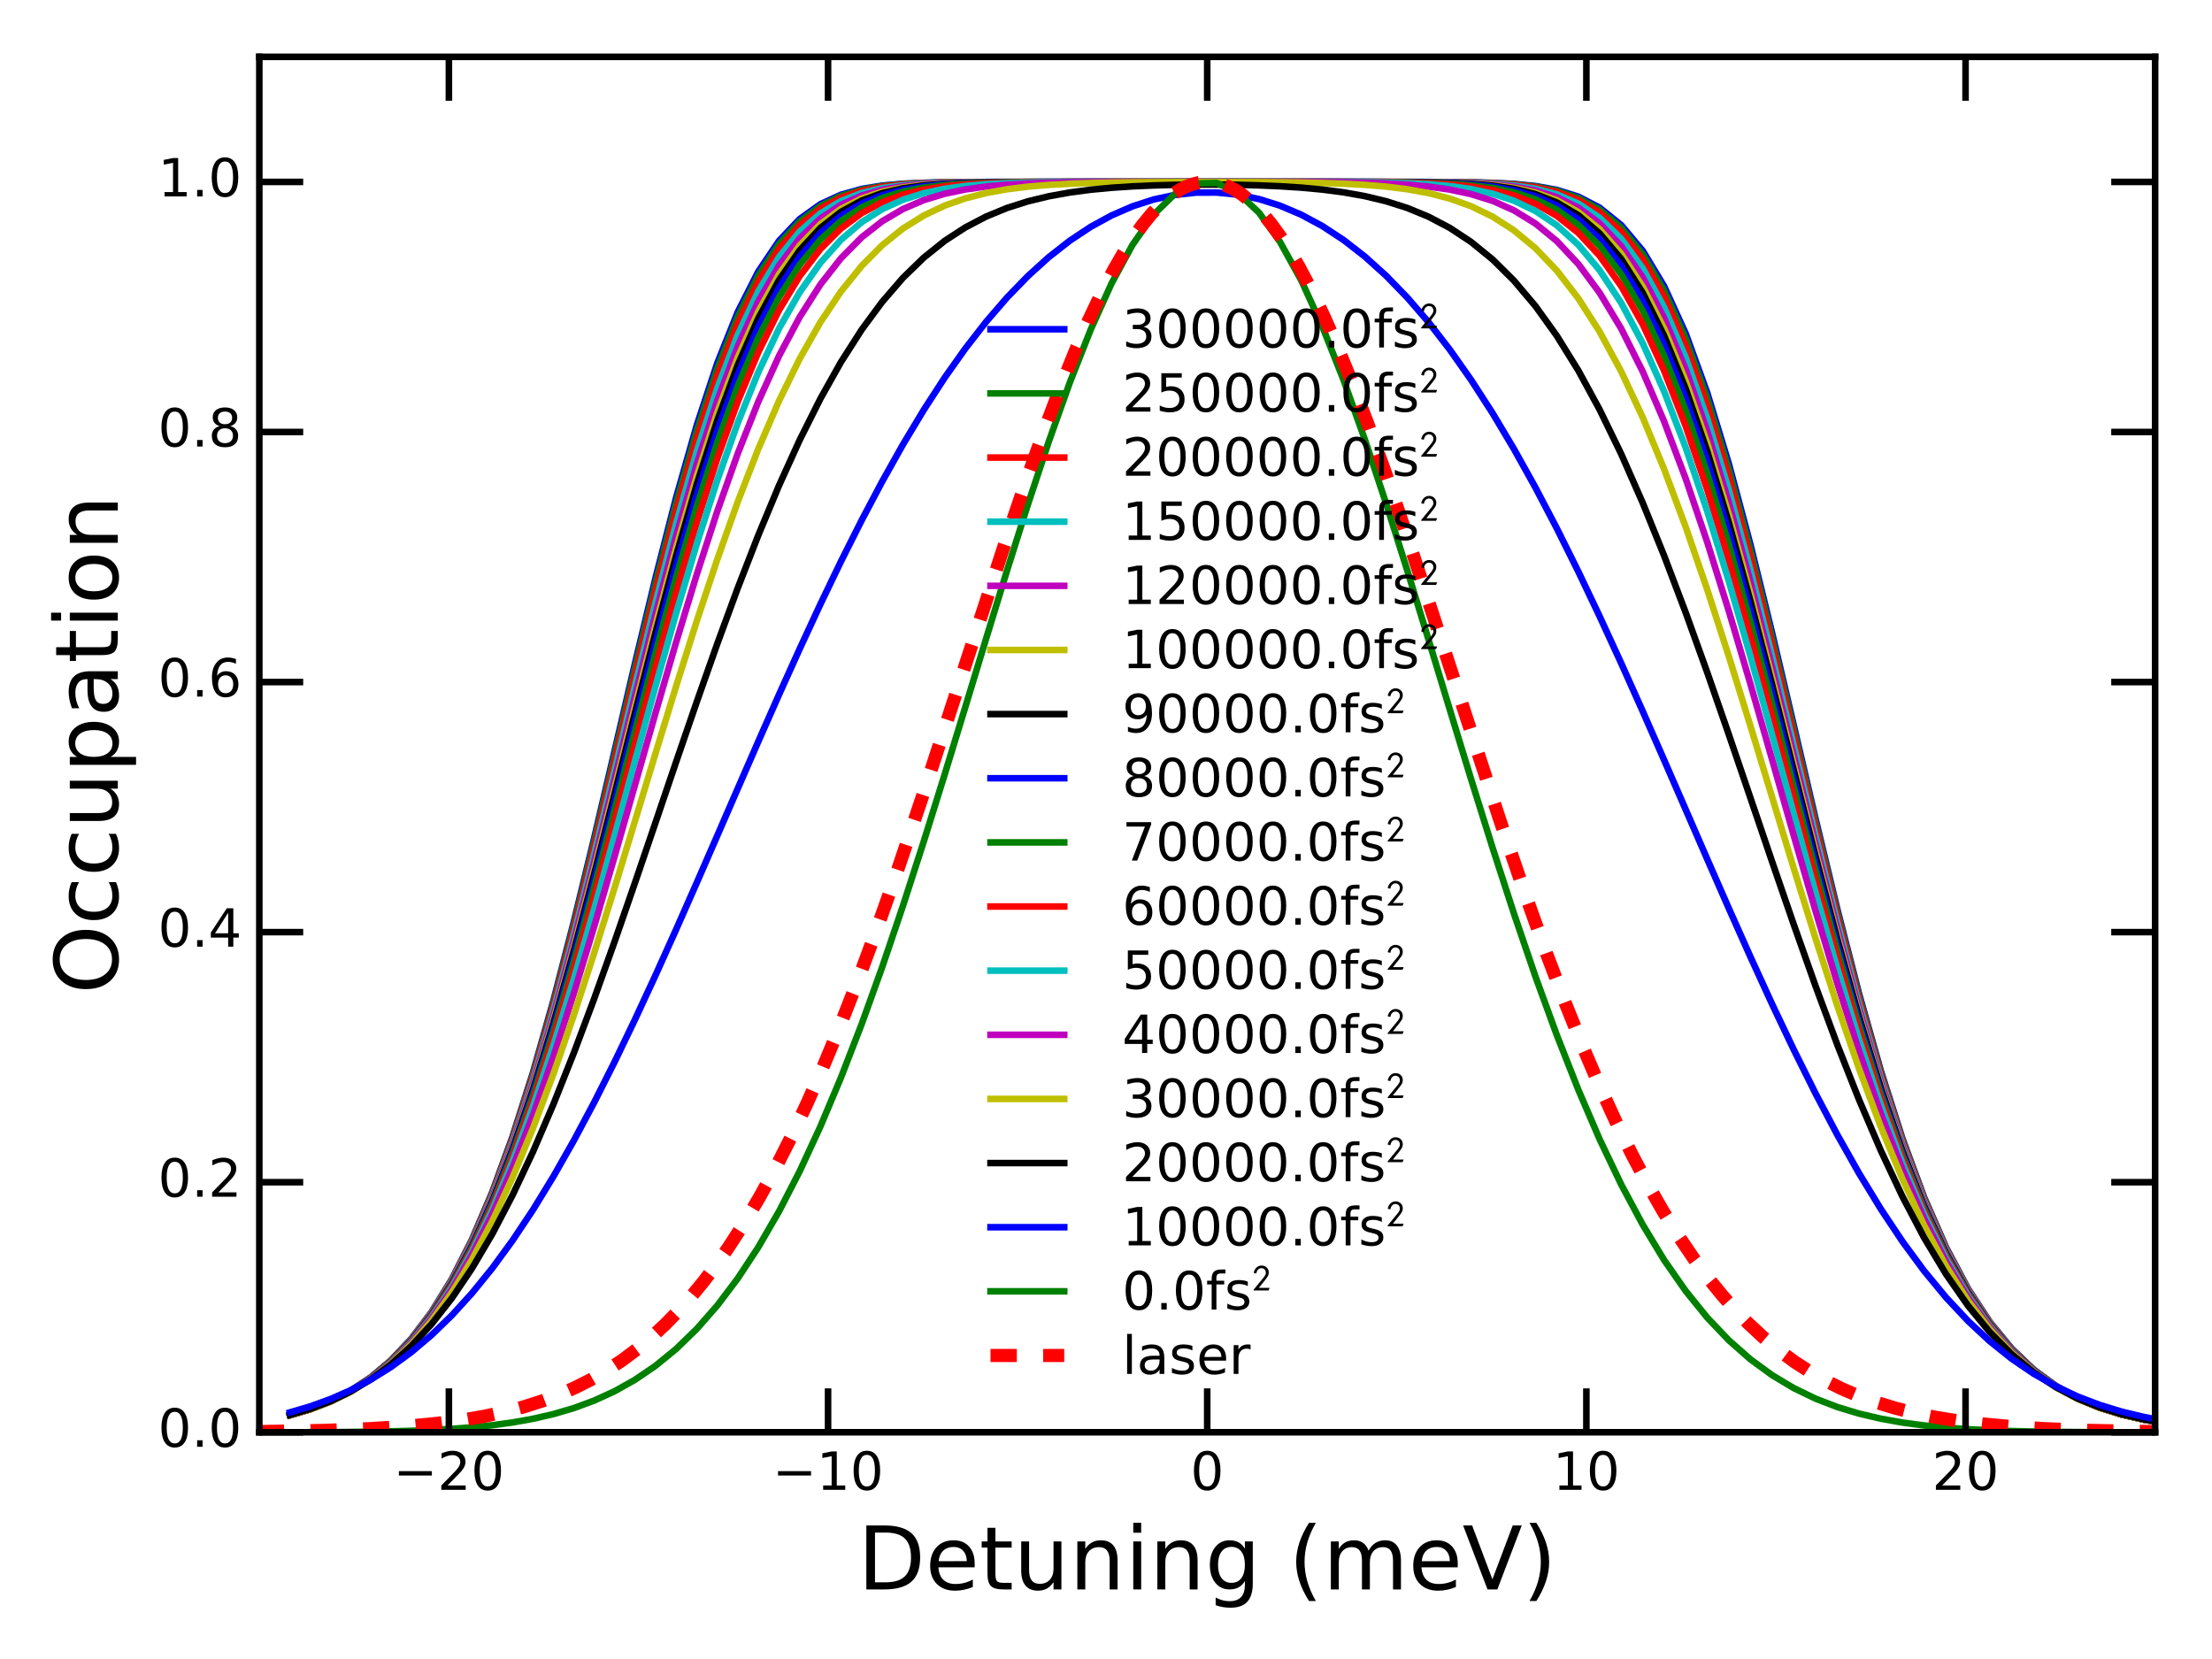 <?xml version="1.0" encoding="utf-8" standalone="no"?>
<!DOCTYPE svg PUBLIC "-//W3C//DTD SVG 1.1//EN"
  "http://www.w3.org/Graphics/SVG/1.1/DTD/svg11.dtd">
<!-- Created with matplotlib (http://matplotlib.org/) -->
<svg height="378pt" version="1.1" viewBox="0 0 504 378" width="504pt" xmlns="http://www.w3.org/2000/svg" xmlns:xlink="http://www.w3.org/1999/xlink">
 <defs>
  <style type="text/css">
*{stroke-linecap:butt;stroke-linejoin:round;stroke-miterlimit:100000;}
  </style>
 </defs>
 <g id="figure_1">
  <g id="patch_1">
   <path d="M 0 378 
L 504 378 
L 504 0 
L 0 0 
z
" style="fill:#ffffff;"/>
  </g>
  <g id="axes_1">
   <g id="patch_2">
    <path d="M 59.085 326.34 
L 491.04 326.34 
L 491.04 12.96 
L 59.085 12.96 
z
" style="fill:#ffffff;"/>
   </g>
   <g id="line2d_1">
    <path clip-path="url(#p4ec400195d)" d="M 544.07 326.301 
M 505 325.431 
L 503.552 325.342 
L 498.456 324.896 
L 493.441 324.282 
L 488.431 323.433 
L 483.426 322.268 
L 478.411 320.688 
L 473.4 318.568 
L 468.395 315.752 
L 463.378 312.06 
L 458.367 307.283 
L 453.362 301.187 
L 448.435 293.672 
L 443.424 284.245 
L 438.409 272.812 
L 433.49 259.489 
L 428.569 244.062 
L 423.554 226.316 
L 418.626 207.129 
L 413.703 186.683 
L 408.696 165.212 
L 403.768 144.216 
L 398.844 124.128 
L 393.918 105.693 
L 388.997 89.514 
L 384.073 75.971 
L 379.146 65.188 
L 374.314 57.16 
L 369.389 51.29 
L 364.462 47.313 
L 359.628 44.804 
L 354.703 43.255 
L 349.863 42.383 
L 344.94 41.903 
L 340.103 41.662 
L 335.174 41.543 
L 330.339 41.489 
L 325.501 41.466 
L 320.66 41.456 
L 315.824 41.452 
L 310.985 41.45 
L 306.151 41.45 
L 301.314 41.449 
L 296.474 41.449 
L 291.632 41.449 
L 286.881 41.449 
L 282.049 41.449 
L 277.206 41.449 
L 272.454 41.449 
L 267.621 41.449 
L 262.864 41.449 
L 258.033 41.449 
L 253.278 41.449 
L 248.528 41.449 
L 243.774 41.45 
L 238.94 41.45 
L 234.189 41.452 
L 229.435 41.456 
L 224.686 41.466 
L 219.934 41.488 
L 215.265 41.538 
L 210.515 41.645 
L 205.762 41.863 
L 201.014 42.285 
L 196.349 43.042 
L 191.595 44.376 
L 186.932 46.524 
L 182.18 49.927 
L 177.511 54.857 
L 172.761 61.892 
L 168.094 71.097 
L 163.431 82.757 
L 158.766 96.867 
L 154.013 113.534 
L 149.349 131.725 
L 144.683 151.154 
L 140.021 171.158 
L 135.356 191.065 
L 130.773 209.914 
L 126.111 227.921 
L 121.445 244.351 
L 116.777 258.983 
L 112.205 271.509 
L 107.538 282.421 
L 102.96 291.417 
L 98.296 298.988 
L 93.712 305.037 
L 89.049 309.986 
L 84.467 313.837 
L 79.89 316.863 
L 75.31 319.215 
L 70.651 321.055 
L 66.065 322.429 
" style="fill:none;stroke:#0000ff;stroke-linecap:square;stroke-width:1.5;"/>
   </g>
   <g id="line2d_2">
    <path clip-path="url(#p4ec400195d)" d="M 544.07 326.301 
M 505 325.431 
L 503.552 325.342 
L 498.456 324.896 
L 493.441 324.283 
L 488.431 323.434 
L 483.426 322.27 
L 478.411 320.691 
L 473.4 318.573 
L 468.395 315.762 
L 463.378 312.078 
L 458.367 307.312 
L 453.362 301.233 
L 448.435 293.748 
L 443.424 284.36 
L 438.409 272.986 
L 433.49 259.741 
L 428.569 244.419 
L 423.554 226.799 
L 418.626 207.766 
L 413.703 187.477 
L 408.696 166.166 
L 403.768 145.309 
L 398.844 125.317 
L 393.918 106.919 
L 388.997 90.71 
L 384.073 77.073 
L 379.146 66.143 
L 374.314 57.941 
L 369.389 51.887 
L 364.462 47.74 
L 359.628 45.092 
L 354.703 43.434 
L 349.863 42.488 
L 344.94 41.96 
L 340.103 41.691 
L 335.174 41.557 
L 330.339 41.495 
L 325.501 41.468 
L 320.66 41.457 
L 315.824 41.452 
L 310.985 41.45 
L 306.151 41.45 
L 301.314 41.449 
L 296.474 41.449 
L 291.632 41.449 
L 286.881 41.449 
L 282.049 41.449 
L 277.206 41.449 
L 272.454 41.449 
L 267.621 41.449 
L 262.864 41.449 
L 258.033 41.449 
L 253.278 41.449 
L 248.528 41.449 
L 243.774 41.45 
L 238.94 41.45 
L 234.189 41.452 
L 229.435 41.457 
L 224.686 41.468 
L 219.934 41.494 
L 215.265 41.55 
L 210.515 41.672 
L 205.762 41.915 
L 201.014 42.381 
L 196.349 43.204 
L 191.595 44.635 
L 186.932 46.91 
L 182.18 50.471 
L 177.511 55.573 
L 172.761 62.784 
L 168.094 72.141 
L 163.431 83.915 
L 158.766 98.085 
L 154.013 114.749 
L 149.349 132.881 
L 144.683 152.203 
L 140.021 172.07 
L 135.356 191.825 
L 130.773 210.527 
L 126.111 228.394 
L 121.445 244.705 
L 116.777 259.24 
L 112.205 271.69 
L 107.538 282.545 
L 102.96 291.5 
L 98.296 299.043 
L 93.712 305.072 
L 89.049 310.008 
L 84.467 313.851 
L 79.89 316.871 
L 75.31 319.22 
L 70.651 321.058 
L 66.065 322.43 
" style="fill:none;stroke:#008000;stroke-linecap:square;stroke-width:1.5;"/>
   </g>
   <g id="line2d_3">
    <path clip-path="url(#p4ec400195d)" d="M 544.07 326.301 
M 505 325.431 
L 503.552 325.342 
L 498.456 324.897 
L 493.441 324.284 
L 488.431 323.435 
L 483.426 322.272 
L 478.411 320.696 
L 473.4 318.581 
L 468.395 315.776 
L 463.378 312.103 
L 458.367 307.354 
L 453.362 301.303 
L 448.435 293.857 
L 443.424 284.531 
L 438.409 273.243 
L 433.49 260.115 
L 428.569 244.944 
L 423.554 227.517 
L 418.626 208.701 
L 413.703 188.643 
L 408.696 167.571 
L 403.768 146.913 
L 398.844 127.066 
L 393.918 108.728 
L 388.997 92.484 
L 384.073 78.718 
L 379.146 67.583 
L 374.314 59.132 
L 369.389 52.81 
L 364.462 48.411 
L 359.628 45.551 
L 354.703 43.726 
L 349.863 42.664 
L 344.94 42.057 
L 340.103 41.741 
L 335.174 41.581 
L 330.339 41.506 
L 325.501 41.473 
L 320.66 41.458 
L 315.824 41.453 
L 310.985 41.45 
L 306.151 41.45 
L 301.314 41.449 
L 296.474 41.449 
L 291.632 41.449 
L 286.881 41.449 
L 282.049 41.449 
L 277.206 41.449 
L 272.454 41.449 
L 267.621 41.449 
L 262.864 41.449 
L 258.033 41.449 
L 253.278 41.449 
L 248.528 41.449 
L 243.774 41.45 
L 238.94 41.45 
L 234.189 41.453 
L 229.435 41.458 
L 224.686 41.472 
L 219.934 41.504 
L 215.265 41.573 
L 210.515 41.719 
L 205.762 42.005 
L 201.014 42.542 
L 196.349 43.47 
L 191.595 45.052 
L 186.932 47.52 
L 182.18 51.316 
L 177.511 56.669 
L 172.761 64.135 
L 168.094 73.709 
L 163.431 85.64 
L 158.766 99.888 
L 154.013 116.542 
L 149.349 134.583 
L 144.683 153.747 
L 140.021 173.409 
L 135.356 192.943 
L 130.773 211.428 
L 126.111 229.093 
L 121.445 245.229 
L 116.777 259.619 
L 112.205 271.959 
L 107.538 282.73 
L 102.96 291.623 
L 98.296 299.123 
L 93.712 305.124 
L 89.049 310.04 
L 84.467 313.87 
L 79.89 316.883 
L 75.31 319.227 
L 70.651 321.062 
L 66.065 322.433 
" style="fill:none;stroke:#ff0000;stroke-linecap:square;stroke-width:1.5;"/>
   </g>
   <g id="line2d_4">
    <path clip-path="url(#p4ec400195d)" d="M 544.07 326.301 
M 505 325.432 
L 503.552 325.342 
L 498.456 324.897 
L 493.441 324.285 
L 488.431 323.437 
L 483.426 322.277 
L 478.411 320.704 
L 473.4 318.595 
L 468.395 315.801 
L 463.378 312.144 
L 458.367 307.423 
L 453.362 301.417 
L 448.435 294.038 
L 443.424 284.811 
L 438.409 273.666 
L 433.49 260.727 
L 428.569 245.8 
L 423.554 228.678 
L 418.626 210.212 
L 413.703 190.532 
L 408.696 169.836 
L 403.768 149.509 
L 398.844 129.896 
L 393.918 111.672 
L 388.997 95.393 
L 384.073 81.442 
L 379.146 69.997 
L 374.314 61.16 
L 369.389 54.413 
L 364.462 49.604 
L 359.628 46.391 
L 354.703 44.278 
L 349.863 43.005 
L 344.94 42.253 
L 340.103 41.848 
L 335.174 41.634 
L 330.339 41.531 
L 325.501 41.484 
L 320.66 41.463 
L 315.824 41.454 
L 310.985 41.451 
L 306.151 41.45 
L 301.314 41.449 
L 296.474 41.449 
L 291.632 41.449 
L 286.881 41.449 
L 282.049 41.449 
L 277.206 41.449 
L 272.454 41.449 
L 267.621 41.449 
L 262.864 41.449 
L 258.033 41.449 
L 253.278 41.449 
L 248.528 41.449 
L 243.774 41.45 
L 238.94 41.451 
L 234.189 41.454 
L 229.435 41.463 
L 224.686 41.483 
L 219.934 41.529 
L 215.265 41.624 
L 210.515 41.818 
L 205.762 42.188 
L 201.014 42.856 
L 196.349 43.974 
L 191.595 45.819 
L 186.932 48.612 
L 182.18 52.793 
L 177.511 58.55 
L 172.761 66.411 
L 168.094 76.315 
L 163.431 88.478 
L 158.766 102.832 
L 154.013 119.455 
L 149.349 137.336 
L 144.683 156.239 
L 140.021 175.575 
L 135.356 194.75 
L 130.773 212.887 
L 126.111 230.225 
L 121.445 246.078 
L 116.777 260.237 
L 112.205 272.398 
L 107.538 283.031 
L 102.96 291.826 
L 98.296 299.255 
L 93.712 305.208 
L 89.049 310.093 
L 84.467 313.903 
L 79.89 316.902 
L 75.31 319.238 
L 70.651 321.069 
L 66.065 322.436 
" style="fill:none;stroke:#00bfbf;stroke-linecap:square;stroke-width:1.5;"/>
   </g>
   <g id="line2d_5">
    <path clip-path="url(#p4ec400195d)" d="M 544.07 326.301 
M 505 325.432 
L 503.552 325.342 
L 498.456 324.898 
L 493.441 324.286 
L 488.431 323.439 
L 483.426 322.281 
L 478.411 320.711 
L 473.4 318.608 
L 468.395 315.824 
L 463.378 312.184 
L 458.367 307.491 
L 453.362 301.528 
L 448.435 294.214 
L 443.424 285.084 
L 438.409 274.076 
L 433.49 261.321 
L 428.569 246.628 
L 423.554 229.802 
L 418.626 211.668 
L 413.703 192.349 
L 408.696 172.021 
L 403.768 152.008 
L 398.844 132.632 
L 393.918 114.532 
L 388.997 98.238 
L 384.073 84.137 
L 379.146 72.42 
L 374.314 63.233 
L 369.389 56.087 
L 364.462 50.882 
L 359.628 47.318 
L 354.703 44.908 
L 349.863 43.412 
L 344.94 42.498 
L 340.103 41.987 
L 335.174 41.707 
L 330.339 41.567 
L 325.501 41.5 
L 320.66 41.47 
L 315.824 41.457 
L 310.985 41.452 
L 306.151 41.45 
L 301.314 41.449 
L 296.474 41.449 
L 291.632 41.449 
L 286.881 41.449 
L 282.049 41.449 
L 277.206 41.449 
L 272.454 41.449 
L 267.621 41.449 
L 262.864 41.449 
L 258.033 41.449 
L 253.278 41.449 
L 248.528 41.449 
L 243.774 41.45 
L 238.94 41.452 
L 234.189 41.457 
L 229.435 41.47 
L 224.686 41.499 
L 219.934 41.564 
L 215.265 41.693 
L 210.515 41.948 
L 205.762 42.416 
L 201.014 43.233 
L 196.349 44.555 
L 191.595 46.673 
L 186.932 49.792 
L 182.18 54.347 
L 177.511 60.485 
L 172.761 68.71 
L 168.094 78.908 
L 163.431 91.269 
L 158.766 105.702 
L 154.013 122.277 
L 149.349 139.994 
L 144.683 158.64 
L 140.021 177.66 
L 135.356 196.491 
L 130.773 214.296 
L 126.111 231.321 
L 121.445 246.903 
L 116.777 260.837 
L 112.205 272.825 
L 107.538 283.325 
L 102.96 292.024 
L 98.296 299.384 
L 93.712 305.291 
L 89.049 310.144 
L 84.467 313.934 
L 79.89 316.921 
L 75.31 319.25 
L 70.651 321.075 
L 66.065 322.44 
" style="fill:none;stroke:#bf00bf;stroke-linecap:square;stroke-width:1.5;"/>
   </g>
   <g id="line2d_6">
    <path clip-path="url(#p4ec400195d)" d="M 544.07 326.301 
M 505 325.432 
L 503.552 325.343 
L 498.456 324.898 
L 493.441 324.287 
L 488.431 323.441 
L 483.426 322.284 
L 478.411 320.718 
L 473.4 318.621 
L 468.395 315.847 
L 463.378 312.224 
L 458.367 307.558 
L 453.362 301.637 
L 448.435 294.386 
L 443.424 285.352 
L 438.409 274.477 
L 433.49 261.897 
L 428.569 247.433 
L 423.554 230.888 
L 418.626 213.077 
L 413.703 194.105 
L 408.696 174.123 
L 403.768 154.418 
L 398.844 135.28 
L 393.918 117.31 
L 388.997 101.023 
L 384.073 86.798 
L 379.146 74.843 
L 374.314 65.339 
L 369.389 57.822 
L 364.462 52.239 
L 359.628 48.329 
L 354.703 45.617 
L 349.863 43.885 
L 344.94 42.793 
L 340.103 42.162 
L 335.174 41.803 
L 330.339 41.618 
L 325.501 41.525 
L 320.66 41.481 
L 315.824 41.461 
L 310.985 41.454 
L 306.151 41.451 
L 301.314 41.45 
L 296.474 41.449 
L 291.632 41.449 
L 286.881 41.449 
L 282.049 41.449 
L 277.206 41.449 
L 272.454 41.449 
L 267.621 41.449 
L 262.864 41.449 
L 258.033 41.449 
L 253.278 41.449 
L 248.528 41.45 
L 243.774 41.451 
L 238.94 41.454 
L 234.189 41.462 
L 229.435 41.481 
L 224.686 41.523 
L 219.934 41.613 
L 215.265 41.786 
L 210.515 42.113 
L 205.762 42.694 
L 201.014 43.674 
L 196.349 45.213 
L 191.595 47.61 
L 186.932 51.052 
L 182.18 55.968 
L 177.511 62.464 
L 172.761 71.022 
L 168.094 81.482 
L 163.431 94.011 
L 158.766 108.5 
L 154.013 125.012 
L 149.349 142.561 
L 144.683 160.955 
L 140.021 179.669 
L 135.356 198.173 
L 130.773 215.657 
L 126.111 232.382 
L 121.445 247.703 
L 116.777 261.422 
L 112.205 273.242 
L 107.538 283.612 
L 102.96 292.218 
L 98.296 299.511 
L 93.712 305.372 
L 89.049 310.194 
L 84.467 313.965 
L 79.89 316.94 
L 75.31 319.26 
L 70.651 321.081 
L 66.065 322.444 
" style="fill:none;stroke:#bfbf00;stroke-linecap:square;stroke-width:1.5;"/>
   </g>
   <g id="line2d_7">
    <path clip-path="url(#p4ec400195d)" d="M 544.07 326.301 
M 505 325.432 
L 503.552 325.343 
L 498.456 324.899 
L 493.441 324.287 
L 488.431 323.442 
L 483.426 322.287 
L 478.411 320.722 
L 473.4 318.629 
L 468.395 315.862 
L 463.378 312.25 
L 458.367 307.601 
L 453.362 301.708 
L 448.435 294.499 
L 443.424 285.525 
L 438.409 274.739 
L 433.49 262.274 
L 428.569 247.958 
L 423.554 231.596 
L 418.626 213.993 
L 413.703 195.24 
L 408.696 175.486 
L 403.768 155.981 
L 398.844 136.999 
L 393.918 119.118 
L 388.997 102.846 
L 384.073 88.554 
L 379.146 76.457 
L 374.314 66.757 
L 369.389 59.008 
L 364.462 53.182 
L 359.628 49.045 
L 354.703 46.131 
L 349.863 44.237 
L 344.94 43.02 
L 340.103 42.301 
L 335.174 41.883 
L 330.339 41.661 
L 325.501 41.546 
L 320.66 41.491 
L 315.824 41.466 
L 310.985 41.455 
L 306.151 41.451 
L 301.314 41.45 
L 296.474 41.449 
L 291.632 41.449 
L 286.881 41.449 
L 282.049 41.449 
L 277.206 41.449 
L 272.454 41.449 
L 267.621 41.449 
L 262.864 41.449 
L 258.033 41.449 
L 253.278 41.449 
L 248.528 41.45 
L 243.774 41.451 
L 238.94 41.456 
L 234.189 41.466 
L 229.435 41.491 
L 224.686 41.545 
L 219.934 41.655 
L 215.265 41.862 
L 210.515 42.244 
L 205.762 42.908 
L 201.014 44.004 
L 196.349 45.692 
L 191.595 48.277 
L 186.932 51.932 
L 182.18 57.081 
L 177.511 63.803 
L 172.761 72.568 
L 168.094 83.185 
L 163.431 95.811 
L 158.766 110.326 
L 154.013 126.791 
L 149.349 144.225 
L 144.683 162.455 
L 140.021 180.971 
L 135.356 199.262 
L 130.773 216.541 
L 126.111 233.073 
L 121.445 248.224 
L 116.777 261.803 
L 112.205 273.514 
L 107.538 283.799 
L 102.96 292.344 
L 98.296 299.593 
L 93.712 305.425 
L 89.049 310.227 
L 84.467 313.985 
L 79.89 316.952 
L 75.31 319.267 
L 70.651 321.085 
L 66.065 322.446 
" style="fill:none;stroke:#000000;stroke-linecap:square;stroke-width:1.5;"/>
   </g>
   <g id="line2d_8">
    <path clip-path="url(#p4ec400195d)" d="M 544.07 326.301 
M 505 325.432 
L 503.552 325.343 
L 498.456 324.899 
L 493.441 324.288 
L 488.431 323.444 
L 483.426 322.29 
L 478.411 320.728 
L 473.4 318.639 
L 468.395 315.879 
L 463.378 312.281 
L 458.367 307.655 
L 453.362 301.796 
L 448.435 294.638 
L 443.424 285.74 
L 438.409 275.059 
L 433.49 262.736 
L 428.569 248.598 
L 423.554 232.459 
L 418.626 215.105 
L 413.703 196.628 
L 408.696 177.146 
L 403.768 157.887 
L 398.844 139.098 
L 393.918 121.334 
L 388.997 105.087 
L 384.073 90.724 
L 379.146 78.467 
L 374.314 68.542 
L 369.389 60.518 
L 364.462 54.4 
L 359.628 49.986 
L 354.703 46.82 
L 349.863 44.719 
L 344.94 43.338 
L 340.103 42.501 
L 335.174 42.001 
L 330.339 41.727 
L 325.501 41.581 
L 320.66 41.508 
L 315.824 41.474 
L 310.985 41.459 
L 306.151 41.453 
L 301.314 41.45 
L 296.474 41.449 
L 291.632 41.449 
L 286.881 41.449 
L 282.049 41.449 
L 277.206 41.449 
L 272.454 41.449 
L 267.621 41.449 
L 262.864 41.449 
L 258.033 41.449 
L 253.278 41.449 
L 248.528 41.45 
L 243.774 41.453 
L 238.94 41.459 
L 234.189 41.474 
L 229.435 41.508 
L 224.686 41.58 
L 219.934 41.72 
L 215.265 41.975 
L 210.515 42.434 
L 205.762 43.209 
L 201.014 44.457 
L 196.349 46.337 
L 191.595 49.158 
L 186.932 53.074 
L 182.18 58.505 
L 177.511 65.495 
L 172.761 74.501 
L 168.094 85.299 
L 163.431 98.03 
L 158.766 112.567 
L 154.013 128.964 
L 149.349 146.257 
L 144.683 164.283 
L 140.021 182.558 
L 135.356 200.589 
L 130.773 217.619 
L 126.111 233.916 
L 121.445 248.862 
L 116.777 262.27 
L 112.205 273.848 
L 107.538 284.029 
L 102.96 292.5 
L 98.296 299.695 
L 93.712 305.49 
L 89.049 310.267 
L 84.467 314.01 
L 79.89 316.966 
L 75.31 319.276 
L 70.651 321.09 
L 66.065 322.448 
" style="fill:none;stroke:#0000ff;stroke-linecap:square;stroke-width:1.5;"/>
   </g>
   <g id="line2d_9">
    <path clip-path="url(#p4ec400195d)" d="M 544.07 326.301 
M 505 325.432 
L 503.552 325.343 
L 498.456 324.899 
L 493.441 324.289 
L 488.431 323.446 
L 483.426 322.293 
L 478.411 320.734 
L 473.4 318.652 
L 468.395 315.902 
L 463.378 312.32 
L 458.367 307.721 
L 453.362 301.905 
L 448.435 294.812 
L 443.424 286.009 
L 438.409 275.462 
L 433.49 263.315 
L 428.569 249.401 
L 423.554 233.54 
L 418.626 216.498 
L 413.703 198.353 
L 408.696 179.215 
L 403.768 160.262 
L 398.844 141.715 
L 393.918 124.109 
L 388.997 107.907 
L 384.073 93.475 
L 379.146 81.039 
L 374.314 70.85 
L 369.389 62.498 
L 364.462 56.024 
L 359.628 51.265 
L 354.703 47.777 
L 349.863 45.406 
L 344.94 43.804 
L 340.103 42.804 
L 335.174 42.186 
L 330.339 41.835 
L 325.501 41.641 
L 320.66 41.539 
L 315.824 41.489 
L 310.985 41.466 
L 306.151 41.455 
L 301.314 41.451 
L 296.474 41.45 
L 291.632 41.449 
L 286.881 41.449 
L 282.049 41.449 
L 277.206 41.449 
L 272.454 41.449 
L 267.621 41.449 
L 262.864 41.449 
L 258.033 41.449 
L 253.278 41.45 
L 248.528 41.451 
L 243.774 41.456 
L 238.94 41.466 
L 234.189 41.49 
L 229.435 41.539 
L 224.686 41.638 
L 219.934 41.826 
L 215.265 42.154 
L 210.515 42.723 
L 205.762 43.652 
L 201.014 45.105 
L 196.349 47.237 
L 191.595 50.359 
L 186.932 54.604 
L 182.18 60.38 
L 177.511 67.694 
L 172.761 76.983 
L 168.094 87.987 
L 163.431 100.833 
L 158.766 115.381 
L 154.013 131.684 
L 149.349 148.791 
L 144.683 166.562 
L 140.021 184.534 
L 135.356 202.246 
L 130.773 218.965 
L 126.111 234.97 
L 121.445 249.661 
L 116.777 262.857 
L 112.205 274.267 
L 107.538 284.319 
L 102.96 292.695 
L 98.296 299.822 
L 93.712 305.571 
L 89.049 310.317 
L 84.467 314.04 
L 79.89 316.984 
L 75.31 319.286 
L 70.651 321.096 
L 66.065 322.452 
" style="fill:none;stroke:#008000;stroke-linecap:square;stroke-width:1.5;"/>
   </g>
   <g id="line2d_10">
    <path clip-path="url(#p4ec400195d)" d="M 544.07 326.301 
M 505 325.433 
L 503.552 325.343 
L 498.456 324.9 
L 493.441 324.29 
L 488.431 323.448 
L 483.426 322.297 
L 478.411 320.743 
L 473.4 318.667 
L 468.395 315.93 
L 463.378 312.369 
L 458.367 307.806 
L 453.362 302.046 
L 448.435 295.035 
L 443.424 286.357 
L 438.409 275.984 
L 433.49 264.064 
L 428.569 250.438 
L 423.554 234.93 
L 418.626 218.287 
L 413.703 200.571 
L 408.696 181.87 
L 403.768 163.31 
L 398.844 145.084 
L 393.918 127.69 
L 388.997 111.569 
L 384.073 97.073 
L 379.146 84.438 
L 374.314 73.941 
L 369.389 65.191 
L 364.462 58.276 
L 359.628 53.078 
L 354.703 49.169 
L 349.863 46.435 
L 344.94 44.527 
L 340.103 43.292 
L 335.174 42.498 
L 330.339 42.026 
L 325.501 41.752 
L 320.66 41.6 
L 315.824 41.52 
L 310.985 41.481 
L 306.151 41.462 
L 301.314 41.454 
L 296.474 41.451 
L 291.632 41.45 
L 286.881 41.449 
L 282.049 41.449 
L 277.206 41.449 
L 272.454 41.449 
L 267.621 41.449 
L 262.864 41.449 
L 258.033 41.45 
L 253.278 41.451 
L 248.528 41.455 
L 243.774 41.463 
L 238.94 41.482 
L 234.189 41.521 
L 229.435 41.6 
L 224.686 41.748 
L 219.934 42.013 
L 215.265 42.455 
L 210.515 43.19 
L 205.762 44.342 
L 201.014 46.081 
L 196.349 48.554 
L 191.595 52.073 
L 186.932 56.738 
L 182.18 62.945 
L 177.511 70.652 
L 172.761 80.277 
L 168.094 91.517 
L 163.431 104.482 
L 158.766 119.02 
L 154.013 135.185 
L 149.349 152.046 
L 144.683 169.484 
L 140.021 187.069 
L 135.356 204.372 
L 130.773 220.696 
L 126.111 236.328 
L 121.445 250.691 
L 116.777 263.614 
L 112.205 274.81 
L 107.538 284.693 
L 102.96 292.947 
L 98.296 299.985 
L 93.712 305.676 
L 89.049 310.381 
L 84.467 314.078 
L 79.89 317.007 
L 75.31 319.299 
L 70.651 321.103 
L 66.065 322.456 
" style="fill:none;stroke:#ff0000;stroke-linecap:square;stroke-width:1.5;"/>
   </g>
   <g id="line2d_11">
    <path clip-path="url(#p4ec400195d)" d="M 544.07 326.301 
M 505 325.433 
L 503.552 325.343 
L 498.456 324.9 
L 493.441 324.291 
L 488.431 323.45 
L 483.426 322.302 
L 478.411 320.752 
L 473.4 318.685 
L 468.395 315.965 
L 463.378 312.433 
L 458.367 307.917 
L 453.362 302.234 
L 448.435 295.337 
L 443.424 286.825 
L 438.409 276.685 
L 433.49 265.069 
L 428.569 251.828 
L 423.554 236.791 
L 418.626 220.675 
L 413.703 203.525 
L 408.696 185.401 
L 403.768 167.367 
L 398.844 149.576 
L 393.918 132.487 
L 388.997 116.507 
L 384.073 101.974 
L 379.146 89.125 
L 374.314 78.268 
L 369.389 69.035 
L 364.462 61.564 
L 359.628 55.794 
L 354.703 51.321 
L 349.863 48.081 
L 344.94 45.73 
L 340.103 44.141 
L 335.174 43.067 
L 330.339 42.394 
L 325.501 41.979 
L 320.66 41.734 
L 315.824 41.596 
L 310.985 41.521 
L 306.151 41.482 
L 301.314 41.464 
L 296.474 41.455 
L 291.632 41.452 
L 286.881 41.45 
L 282.049 41.449 
L 277.206 41.449 
L 272.454 41.449 
L 267.621 41.45 
L 262.864 41.45 
L 258.033 41.452 
L 253.278 41.456 
L 248.528 41.464 
L 243.774 41.483 
L 238.94 41.523 
L 234.189 41.597 
L 229.435 41.734 
L 224.686 41.974 
L 219.934 42.375 
L 215.265 43.008 
L 210.515 44.005 
L 205.762 45.496 
L 201.014 47.652 
L 196.349 50.601 
L 191.595 54.657 
L 186.932 59.873 
L 182.18 66.628 
L 177.511 74.821 
L 172.761 84.845 
L 168.094 96.348 
L 163.431 109.425 
L 158.766 123.914 
L 154.013 139.868 
L 149.349 156.383 
L 144.683 173.373 
L 140.021 190.443 
L 135.356 207.204 
L 130.773 223.006 
L 126.111 238.145 
L 121.445 252.074 
L 116.777 264.632 
L 112.205 275.54 
L 107.538 285.196 
L 102.96 293.286 
L 98.296 300.204 
L 93.712 305.814 
L 89.049 310.465 
L 84.467 314.128 
L 79.89 317.035 
L 75.31 319.315 
L 70.651 321.111 
L 66.065 322.46 
" style="fill:none;stroke:#00bfbf;stroke-linecap:square;stroke-width:1.5;"/>
   </g>
   <g id="line2d_12">
    <path clip-path="url(#p4ec400195d)" d="M 544.07 326.301 
M 505 325.432 
L 503.552 325.343 
L 498.456 324.9 
L 493.441 324.291 
L 488.431 323.451 
L 483.426 322.306 
L 478.411 320.762 
L 473.4 318.707 
L 468.395 316.009 
L 463.378 312.517 
L 458.367 308.069 
L 453.362 302.494 
L 448.435 295.76 
L 443.424 287.489 
L 438.409 277.682 
L 433.49 266.497 
L 428.569 253.797 
L 423.554 239.417 
L 418.626 224.034 
L 413.703 207.667 
L 408.696 190.346 
L 403.768 173.05 
L 398.844 155.887 
L 393.918 139.261 
L 388.997 123.537 
L 384.073 109.03 
L 379.146 95.974 
L 374.314 84.706 
L 369.389 74.885 
L 364.462 66.704 
L 359.628 60.174 
L 354.703 54.917 
L 349.863 50.946 
L 344.94 47.925 
L 340.103 45.772 
L 335.174 44.23 
L 330.339 43.197 
L 325.501 42.513 
L 320.66 42.075 
L 315.824 41.805 
L 310.985 41.644 
L 306.151 41.552 
L 301.314 41.501 
L 296.474 41.475 
L 291.632 41.461 
L 286.881 41.455 
L 282.049 41.452 
L 277.206 41.451 
L 272.454 41.451 
L 267.621 41.452 
L 262.864 41.455 
L 258.033 41.462 
L 253.278 41.476 
L 248.528 41.503 
L 243.774 41.554 
L 238.94 41.648 
L 234.189 41.809 
L 229.435 42.075 
L 224.686 42.503 
L 219.934 43.167 
L 215.265 44.142 
L 210.515 45.582 
L 205.762 47.616 
L 201.014 50.406 
L 196.349 54.05 
L 191.595 58.857 
L 186.932 64.813 
L 182.18 72.277 
L 177.511 81.07 
L 172.761 91.562 
L 168.094 103.344 
L 163.431 116.497 
L 158.766 130.851 
L 154.013 146.463 
L 149.349 162.47 
L 144.683 178.821 
L 140.021 195.17 
L 135.356 211.179 
L 130.773 226.258 
L 126.111 240.71 
L 121.445 254.032 
L 116.777 266.077 
L 112.205 276.578 
L 107.538 285.91 
L 102.96 293.763 
L 98.296 300.509 
L 93.712 306.003 
L 89.049 310.576 
L 84.467 314.191 
L 79.89 317.069 
L 75.31 319.332 
L 70.651 321.119 
L 66.065 322.463 
" style="fill:none;stroke:#bf00bf;stroke-linecap:square;stroke-width:1.5;"/>
   </g>
   <g id="line2d_13">
    <path clip-path="url(#p4ec400195d)" d="M 544.07 326.301 
M 505 325.431 
L 503.552 325.342 
L 498.456 324.897 
L 493.441 324.287 
L 488.431 323.446 
L 483.426 322.301 
L 478.411 320.762 
L 473.4 318.721 
L 468.395 316.053 
L 463.378 312.622 
L 458.367 308.279 
L 453.362 302.876 
L 448.435 296.4 
L 443.424 288.508 
L 438.409 279.222 
L 433.49 268.703 
L 428.569 256.826 
L 423.554 243.435 
L 418.626 229.144 
L 413.703 213.945 
L 408.696 197.821 
L 403.768 181.639 
L 398.844 165.45 
L 393.918 149.585 
L 388.997 134.355 
L 384.073 120.035 
L 379.146 106.851 
L 374.314 95.161 
L 369.389 84.647 
L 364.462 75.563 
L 359.628 68.008 
L 354.703 61.637 
L 349.863 56.567 
L 344.94 52.48 
L 340.103 49.372 
L 335.174 46.982 
L 330.339 45.25 
L 325.501 44 
L 320.66 43.121 
L 315.824 42.519 
L 310.985 42.118 
L 306.151 41.858 
L 301.314 41.695 
L 296.474 41.596 
L 291.632 41.538 
L 286.881 41.505 
L 282.049 41.488 
L 277.206 41.481 
L 272.454 41.481 
L 267.621 41.489 
L 262.864 41.507 
L 258.033 41.542 
L 253.278 41.601 
L 248.528 41.702 
L 243.774 41.866 
L 238.94 42.13 
L 234.189 42.528 
L 229.435 43.121 
L 224.686 43.982 
L 219.934 45.197 
L 215.265 46.839 
L 210.515 49.086 
L 205.762 52.045 
L 201.014 55.853 
L 196.349 60.552 
L 191.595 66.441 
L 186.932 73.408 
L 182.18 81.788 
L 177.511 91.31 
L 172.761 102.314 
L 168.094 114.335 
L 163.431 127.443 
L 158.766 141.472 
L 154.013 156.483 
L 149.349 171.677 
L 144.683 187.05 
L 140.021 202.318 
L 135.356 217.208 
L 130.773 231.21 
L 126.111 244.638 
L 121.445 257.045 
L 116.777 268.309 
L 112.205 278.18 
L 107.538 287.009 
L 102.96 294.489 
L 98.296 300.962 
L 93.712 306.271 
L 89.049 310.723 
L 84.467 314.264 
L 79.89 317.1 
L 75.31 319.341 
L 70.651 321.118 
L 66.065 322.458 
" style="fill:none;stroke:#bfbf00;stroke-linecap:square;stroke-width:1.5;"/>
   </g>
   <g id="line2d_14">
    <path clip-path="url(#p4ec400195d)" d="M 544.07 326.301 
M 505 325.418 
L 503.552 325.327 
L 498.456 324.872 
L 493.441 324.248 
L 488.431 323.39 
L 483.426 322.229 
L 478.411 320.681 
L 473.4 318.651 
L 468.395 316.033 
L 463.378 312.713 
L 458.367 308.576 
L 453.362 303.511 
L 448.435 297.533 
L 443.424 290.352 
L 438.409 282.013 
L 433.49 272.673 
L 428.569 262.218 
L 423.554 250.502 
L 418.626 238.034 
L 413.703 224.766 
L 408.696 210.63 
L 403.768 196.324 
L 398.844 181.834 
L 393.918 167.39 
L 388.997 153.226 
L 384.073 139.555 
L 379.146 126.568 
L 374.314 114.633 
L 369.389 103.446 
L 364.462 93.314 
L 359.628 84.433 
L 354.703 76.496 
L 349.863 69.758 
L 344.94 63.926 
L 340.103 59.132 
L 335.174 55.118 
L 330.339 51.927 
L 325.501 49.383 
L 320.66 47.389 
L 315.824 45.853 
L 310.985 44.69 
L 306.151 43.826 
L 301.314 43.197 
L 296.474 42.749 
L 291.632 42.439 
L 286.881 42.238 
L 282.049 42.114 
L 277.206 42.058 
L 272.454 42.06 
L 267.621 42.122 
L 262.864 42.25 
L 258.033 42.462 
L 253.278 42.776 
L 248.528 43.226 
L 243.774 43.853 
L 238.94 44.726 
L 234.189 45.877 
L 229.435 47.389 
L 224.686 49.343 
L 219.934 51.825 
L 215.265 54.866 
L 210.515 58.67 
L 205.762 63.277 
L 201.014 68.77 
L 196.349 75.091 
L 191.595 82.526 
L 186.932 90.83 
L 182.18 100.311 
L 177.511 110.592 
L 172.761 121.989 
L 168.094 133.993 
L 163.431 146.676 
L 158.766 159.886 
L 154.013 173.704 
L 149.349 187.432 
L 144.683 201.124 
L 140.021 214.582 
L 135.356 227.617 
L 130.773 239.836 
L 126.111 251.553 
L 121.445 262.411 
L 116.777 272.325 
L 112.205 281.084 
L 107.538 288.998 
L 102.96 295.784 
L 98.296 301.734 
L 93.712 306.685 
L 89.049 310.896 
L 84.467 314.296 
L 79.89 317.056 
L 75.31 319.265 
L 70.651 321.038 
L 66.065 322.388 
" style="fill:none;stroke:#000000;stroke-linecap:square;stroke-width:1.5;"/>
   </g>
   <g id="line2d_15">
    <path clip-path="url(#p4ec400195d)" d="M 544.07 326.299 
M 505 325.156 
L 503.552 325.042 
L 498.456 324.497 
L 493.441 323.782 
L 488.431 322.846 
L 483.426 321.64 
L 478.411 320.111 
L 473.4 318.202 
L 468.395 315.854 
L 463.378 313.006 
L 458.367 309.602 
L 453.362 305.588 
L 448.435 301.004 
L 443.424 295.651 
L 438.409 289.578 
L 433.49 282.898 
L 428.569 275.513 
L 423.554 267.293 
L 418.626 258.557 
L 413.703 249.214 
L 408.696 239.149 
L 403.768 228.785 
L 398.844 218.037 
L 393.918 206.998 
L 388.997 195.766 
L 384.073 184.443 
L 379.146 173.13 
L 374.314 162.123 
L 369.389 151.121 
L 364.462 140.412 
L 359.628 130.255 
L 354.703 120.358 
L 349.863 111.126 
L 344.94 102.282 
L 340.103 94.173 
L 335.174 86.539 
L 330.339 79.665 
L 325.501 73.423 
L 320.66 67.813 
L 315.824 62.829 
L 310.985 58.463 
L 306.151 54.698 
L 301.314 51.52 
L 296.474 48.912 
L 291.632 46.855 
L 286.881 45.358 
L 282.049 44.355 
L 277.206 43.87 
L 272.454 43.892 
L 267.621 44.424 
L 262.864 45.45 
L 258.033 47.016 
L 253.278 49.079 
L 248.528 51.676 
L 243.774 54.823 
L 238.94 58.608 
L 234.189 62.913 
L 229.435 67.812 
L 224.686 73.317 
L 219.934 79.431 
L 215.265 86.027 
L 210.515 93.34 
L 205.762 101.236 
L 201.014 109.692 
L 196.349 118.504 
L 191.595 127.956 
L 186.932 137.653 
L 182.18 147.893 
L 177.511 158.235 
L 172.761 168.985 
L 168.094 179.672 
L 163.431 190.407 
L 158.766 201.104 
L 154.013 211.869 
L 149.349 222.225 
L 144.683 232.287 
L 140.021 241.978 
L 135.356 251.228 
L 130.773 259.821 
L 126.111 268.029 
L 121.445 275.648 
L 116.777 282.651 
L 112.205 288.909 
L 107.538 294.656 
L 102.96 299.687 
L 98.296 304.211 
L 93.712 308.087 
L 89.049 311.494 
L 84.467 314.348 
L 79.89 316.758 
L 75.31 318.77 
L 70.651 320.457 
L 66.065 321.802 
" style="fill:none;stroke:#0000ff;stroke-linecap:square;stroke-width:1.5;"/>
   </g>
   <g id="line2d_16">
    <path clip-path="url(#p4ec400195d)" d="M 544.07 326.331 
M 505 326.335 
L 503.552 326.336 
L 498.456 326.338 
L 493.441 326.34 
L 488.431 326.339 
L 483.426 326.334 
L 478.411 326.322 
L 473.4 326.296 
L 468.395 326.251 
L 463.378 326.178 
L 458.367 326.063 
L 453.362 325.89 
L 448.435 325.642 
L 443.424 325.286 
L 438.409 324.791 
L 433.49 324.131 
L 428.569 323.252 
L 423.554 322.078 
L 418.626 320.588 
L 413.703 318.694 
L 408.696 316.274 
L 403.768 313.327 
L 398.844 309.728 
L 393.918 305.389 
L 388.997 300.22 
L 384.073 294.137 
L 379.146 287.064 
L 374.314 279.089 
L 369.389 269.884 
L 364.462 259.557 
L 359.628 248.323 
L 354.703 235.815 
L 349.863 222.542 
L 344.94 208.133 
L 340.103 193.237 
L 335.174 177.502 
L 330.339 161.695 
L 325.501 145.784 
L 320.66 130.034 
L 315.824 114.731 
L 310.985 100.17 
L 306.151 86.646 
L 301.314 74.45 
L 296.474 63.851 
L 291.632 55.091 
L 286.881 48.477 
L 282.049 43.925 
L 277.206 41.686 
L 272.454 41.79 
L 267.621 44.239 
L 262.864 48.888 
L 258.033 55.793 
L 253.278 64.55 
L 248.528 75.065 
L 243.774 87.108 
L 238.94 100.673 
L 234.189 114.999 
L 229.435 130.034 
L 224.686 145.5 
L 219.934 161.127 
L 215.265 176.382 
L 210.515 191.604 
L 205.762 206.308 
L 201.014 220.323 
L 196.349 233.283 
L 191.595 245.563 
L 186.932 256.652 
L 182.18 266.922 
L 177.511 275.986 
L 172.761 284.195 
L 168.094 291.283 
L 163.431 297.457 
L 158.766 302.777 
L 154.013 307.389 
L 149.349 311.2 
L 144.683 314.377 
L 140.021 316.996 
L 135.356 319.13 
L 130.773 320.82 
L 126.111 322.192 
L 121.445 323.269 
L 116.777 324.104 
L 112.205 324.73 
L 107.538 325.212 
L 102.96 325.562 
L 98.296 325.821 
L 93.712 326.002 
L 89.049 326.13 
L 84.467 326.215 
L 79.89 326.27 
L 75.31 326.305 
L 70.651 326.325 
L 66.065 326.335 
" style="fill:none;stroke:#008000;stroke-linecap:square;stroke-width:1.5;"/>
   </g>
   <g id="line2d_17">
    <path clip-path="url(#p4ec400195d)" d="M 58.742 326.185 
L 73.748 325.916 
L 84.466 325.507 
L 92.326 325.006 
L 99.472 324.327 
L 105.189 323.575 
L 110.191 322.722 
L 115.193 321.643 
L 119.48 320.504 
L 123.767 319.13 
L 127.34 317.781 
L 130.913 316.22 
L 134.486 314.424 
L 138.059 312.366 
L 141.632 310.02 
L 145.205 307.358 
L 148.777 304.352 
L 151.636 301.681 
L 154.494 298.758 
L 157.352 295.569 
L 160.211 292.102 
L 163.069 288.344 
L 165.927 284.284 
L 169.5 278.77 
L 173.073 272.752 
L 176.646 266.221 
L 180.218 259.169 
L 183.791 251.597 
L 187.364 243.513 
L 190.937 234.929 
L 195.224 224.002 
L 199.512 212.444 
L 204.514 198.258 
L 210.23 181.304 
L 218.091 157.194 
L 228.809 124.297 
L 233.811 109.582 
L 238.099 97.586 
L 241.671 88.161 
L 245.244 79.362 
L 248.102 72.84 
L 250.961 66.827 
L 253.819 61.368 
L 255.963 57.661 
L 258.106 54.305 
L 260.25 51.313 
L 262.394 48.698 
L 264.538 46.472 
L 266.681 44.644 
L 268.825 43.222 
L 270.254 42.503 
L 271.683 41.969 
L 273.112 41.621 
L 274.542 41.46 
L 275.971 41.485 
L 277.4 41.697 
L 278.829 42.096 
L 280.258 42.68 
L 281.687 43.449 
L 283.116 44.4 
L 285.26 46.166 
L 287.404 48.332 
L 289.547 50.889 
L 291.691 53.824 
L 293.835 57.126 
L 295.979 60.78 
L 298.837 66.173 
L 301.695 72.124 
L 304.553 78.591 
L 308.126 87.327 
L 311.699 96.699 
L 315.987 108.643 
L 320.989 123.316 
L 328.134 145.122 
L 341.711 186.763 
L 347.428 203.489 
L 352.43 217.413 
L 356.717 228.712 
L 361.004 239.354 
L 364.577 247.686 
L 368.15 255.511 
L 371.723 262.819 
L 375.296 269.606 
L 378.869 275.875 
L 382.441 281.635 
L 386.014 286.9 
L 389.587 291.687 
L 392.445 295.187 
L 395.304 298.406 
L 398.162 301.359 
L 401.735 304.695 
L 405.308 307.662 
L 408.88 310.289 
L 412.453 312.602 
L 416.026 314.63 
L 419.599 316.4 
L 423.172 317.937 
L 427.459 319.508 
L 431.747 320.818 
L 436.034 321.903 
L 441.036 322.928 
L 446.038 323.737 
L 451.755 324.448 
L 458.186 325.036 
L 466.046 325.527 
L 476.05 325.907 
L 488.912 326.156 
L 491.056 326.181 
L 491.056 326.181 
" style="fill:none;stroke:#ff0000;stroke-dasharray:6,6;stroke-dashoffset:0.0;stroke-width:3.0;"/>
   </g>
   <g id="patch_3">
    <path d="M 59.085 12.96 
L 491.04 12.96 
" style="fill:none;stroke:#000000;stroke-linecap:square;stroke-linejoin:miter;stroke-width:1.5;"/>
   </g>
   <g id="patch_4">
    <path d="M 491.04 326.34 
L 491.04 12.96 
" style="fill:none;stroke:#000000;stroke-linecap:square;stroke-linejoin:miter;stroke-width:1.5;"/>
   </g>
   <g id="patch_5">
    <path d="M 59.085 326.34 
L 491.04 326.34 
" style="fill:none;stroke:#000000;stroke-linecap:square;stroke-linejoin:miter;stroke-width:1.5;"/>
   </g>
   <g id="patch_6">
    <path d="M 59.085 326.34 
L 59.085 12.96 
" style="fill:none;stroke:#000000;stroke-linecap:square;stroke-linejoin:miter;stroke-width:1.5;"/>
   </g>
   <g id="matplotlib.axis_1">
    <g id="xtick_1">
     <g id="line2d_18">
      <defs>
       <path d="M 0 0 
L 0 -10 
" id="m27d2ee6fc6" style="stroke:#000000;stroke-width:1.5;"/>
      </defs>
      <g>
       <use style="stroke:#000000;stroke-width:1.5;" x="102.28" xlink:href="#m27d2ee6fc6" y="326.34"/>
      </g>
     </g>
     <g id="line2d_19">
      <defs>
       <path d="M 0 0 
L 0 10 
" id="m8f36c49954" style="stroke:#000000;stroke-width:1.5;"/>
      </defs>
      <g>
       <use style="stroke:#000000;stroke-width:1.5;" x="102.28" xlink:href="#m8f36c49954" y="12.96"/>
      </g>
     </g>
     <g id="text_1">
      <!-- −20 -->
      <defs>
       <path d="M 10.594 35.5 
L 73.188 35.5 
L 73.188 27.203 
L 10.594 27.203 
z
" id="BitstreamVeraSans-Roman-2212"/>
       <path d="M 19.188 8.297 
L 53.609 8.297 
L 53.609 0 
L 7.328 0 
L 7.328 8.297 
Q 12.938 14.109 22.625 23.891 
Q 32.328 33.688 34.812 36.531 
Q 39.547 41.844 41.422 45.531 
Q 43.312 49.219 43.312 52.781 
Q 43.312 58.594 39.234 62.25 
Q 35.156 65.922 28.609 65.922 
Q 23.969 65.922 18.812 64.312 
Q 13.672 62.703 7.812 59.422 
L 7.812 69.391 
Q 13.766 71.781 18.938 73 
Q 24.125 74.219 28.422 74.219 
Q 39.75 74.219 46.484 68.547 
Q 53.219 62.891 53.219 53.422 
Q 53.219 48.922 51.531 44.891 
Q 49.859 40.875 45.406 35.406 
Q 44.188 33.984 37.641 27.219 
Q 31.109 20.453 19.188 8.297 
" id="BitstreamVeraSans-Roman-32"/>
       <path d="M 31.781 66.406 
Q 24.172 66.406 20.328 58.906 
Q 16.5 51.422 16.5 36.375 
Q 16.5 21.391 20.328 13.891 
Q 24.172 6.391 31.781 6.391 
Q 39.453 6.391 43.281 13.891 
Q 47.125 21.391 47.125 36.375 
Q 47.125 51.422 43.281 58.906 
Q 39.453 66.406 31.781 66.406 
M 31.781 74.219 
Q 44.047 74.219 50.516 64.516 
Q 56.984 54.828 56.984 36.375 
Q 56.984 17.969 50.516 8.266 
Q 44.047 -1.422 31.781 -1.422 
Q 19.531 -1.422 13.062 8.266 
Q 6.594 17.969 6.594 36.375 
Q 6.594 54.828 13.062 64.516 
Q 19.531 74.219 31.781 74.219 
" id="BitstreamVeraSans-Roman-30"/>
      </defs>
      <g transform="translate(89.618 339.458)scale(0.12 -0.12)">
       <use xlink:href="#BitstreamVeraSans-Roman-2212"/>
       <use x="83.789" xlink:href="#BitstreamVeraSans-Roman-32"/>
       <use x="147.412" xlink:href="#BitstreamVeraSans-Roman-30"/>
      </g>
     </g>
    </g>
    <g id="xtick_2">
     <g id="line2d_20">
      <g>
       <use style="stroke:#000000;stroke-width:1.5;" x="188.671" xlink:href="#m27d2ee6fc6" y="326.34"/>
      </g>
     </g>
     <g id="line2d_21">
      <g>
       <use style="stroke:#000000;stroke-width:1.5;" x="188.671" xlink:href="#m8f36c49954" y="12.96"/>
      </g>
     </g>
     <g id="text_2">
      <!-- −10 -->
      <defs>
       <path d="M 12.406 8.297 
L 28.516 8.297 
L 28.516 63.922 
L 10.984 60.406 
L 10.984 69.391 
L 28.422 72.906 
L 38.281 72.906 
L 38.281 8.297 
L 54.391 8.297 
L 54.391 0 
L 12.406 0 
z
" id="BitstreamVeraSans-Roman-31"/>
      </defs>
      <g transform="translate(176.009 339.458)scale(0.12 -0.12)">
       <use xlink:href="#BitstreamVeraSans-Roman-2212"/>
       <use x="83.789" xlink:href="#BitstreamVeraSans-Roman-31"/>
       <use x="147.412" xlink:href="#BitstreamVeraSans-Roman-30"/>
      </g>
     </g>
    </g>
    <g id="xtick_3">
     <g id="line2d_22">
      <g>
       <use style="stroke:#000000;stroke-width:1.5;" x="275.062" xlink:href="#m27d2ee6fc6" y="326.34"/>
      </g>
     </g>
     <g id="line2d_23">
      <g>
       <use style="stroke:#000000;stroke-width:1.5;" x="275.062" xlink:href="#m8f36c49954" y="12.96"/>
      </g>
     </g>
     <g id="text_3">
      <!-- 0 -->
      <g transform="translate(271.245 339.458)scale(0.12 -0.12)">
       <use xlink:href="#BitstreamVeraSans-Roman-30"/>
      </g>
     </g>
    </g>
    <g id="xtick_4">
     <g id="line2d_24">
      <g>
       <use style="stroke:#000000;stroke-width:1.5;" x="361.454" xlink:href="#m27d2ee6fc6" y="326.34"/>
      </g>
     </g>
     <g id="line2d_25">
      <g>
       <use style="stroke:#000000;stroke-width:1.5;" x="361.454" xlink:href="#m8f36c49954" y="12.96"/>
      </g>
     </g>
     <g id="text_4">
      <!-- 10 -->
      <g transform="translate(353.819 339.458)scale(0.12 -0.12)">
       <use xlink:href="#BitstreamVeraSans-Roman-31"/>
       <use x="63.623" xlink:href="#BitstreamVeraSans-Roman-30"/>
      </g>
     </g>
    </g>
    <g id="xtick_5">
     <g id="line2d_26">
      <g>
       <use style="stroke:#000000;stroke-width:1.5;" x="447.845" xlink:href="#m27d2ee6fc6" y="326.34"/>
      </g>
     </g>
     <g id="line2d_27">
      <g>
       <use style="stroke:#000000;stroke-width:1.5;" x="447.845" xlink:href="#m8f36c49954" y="12.96"/>
      </g>
     </g>
     <g id="text_5">
      <!-- 20 -->
      <g transform="translate(440.21 339.458)scale(0.12 -0.12)">
       <use xlink:href="#BitstreamVeraSans-Roman-32"/>
       <use x="63.623" xlink:href="#BitstreamVeraSans-Roman-30"/>
      </g>
     </g>
    </g>
    <g id="text_6">
     <!-- Detuning (meV) -->
     <defs>
      <path id="BitstreamVeraSans-Roman-20"/>
      <path d="M 54.891 33.016 
L 54.891 0 
L 45.906 0 
L 45.906 32.719 
Q 45.906 40.484 42.875 44.328 
Q 39.844 48.188 33.797 48.188 
Q 26.516 48.188 22.312 43.547 
Q 18.109 38.922 18.109 30.906 
L 18.109 0 
L 9.078 0 
L 9.078 54.688 
L 18.109 54.688 
L 18.109 46.188 
Q 21.344 51.125 25.703 53.562 
Q 30.078 56 35.797 56 
Q 45.219 56 50.047 50.172 
Q 54.891 44.344 54.891 33.016 
" id="BitstreamVeraSans-Roman-6e"/>
      <path d="M 31 75.875 
Q 24.469 64.656 21.281 53.656 
Q 18.109 42.672 18.109 31.391 
Q 18.109 20.125 21.312 9.062 
Q 24.516 -2 31 -13.188 
L 23.188 -13.188 
Q 15.875 -1.703 12.234 9.375 
Q 8.594 20.453 8.594 31.391 
Q 8.594 42.281 12.203 53.312 
Q 15.828 64.359 23.188 75.875 
z
" id="BitstreamVeraSans-Roman-28"/>
      <path d="M 8.016 75.875 
L 15.828 75.875 
Q 23.141 64.359 26.781 53.312 
Q 30.422 42.281 30.422 31.391 
Q 30.422 20.453 26.781 9.375 
Q 23.141 -1.703 15.828 -13.188 
L 8.016 -13.188 
Q 14.5 -2 17.703 9.062 
Q 20.906 20.125 20.906 31.391 
Q 20.906 42.672 17.703 53.656 
Q 14.5 64.656 8.016 75.875 
" id="BitstreamVeraSans-Roman-29"/>
      <path d="M 19.672 64.797 
L 19.672 8.109 
L 31.594 8.109 
Q 46.688 8.109 53.688 14.938 
Q 60.688 21.781 60.688 36.531 
Q 60.688 51.172 53.688 57.984 
Q 46.688 64.797 31.594 64.797 
z
M 9.812 72.906 
L 30.078 72.906 
Q 51.266 72.906 61.172 64.094 
Q 71.094 55.281 71.094 36.531 
Q 71.094 17.672 61.125 8.828 
Q 51.172 0 30.078 0 
L 9.812 0 
z
" id="BitstreamVeraSans-Roman-44"/>
      <path d="M 9.422 54.688 
L 18.406 54.688 
L 18.406 0 
L 9.422 0 
z
M 9.422 75.984 
L 18.406 75.984 
L 18.406 64.594 
L 9.422 64.594 
z
" id="BitstreamVeraSans-Roman-69"/>
      <path d="M 28.609 0 
L 0.781 72.906 
L 11.078 72.906 
L 34.188 11.531 
L 57.328 72.906 
L 67.578 72.906 
L 39.797 0 
z
" id="BitstreamVeraSans-Roman-56"/>
      <path d="M 52 44.188 
Q 55.375 50.25 60.062 53.125 
Q 64.75 56 71.094 56 
Q 79.641 56 84.281 50.016 
Q 88.922 44.047 88.922 33.016 
L 88.922 0 
L 79.891 0 
L 79.891 32.719 
Q 79.891 40.578 77.094 44.375 
Q 74.312 48.188 68.609 48.188 
Q 61.625 48.188 57.562 43.547 
Q 53.516 38.922 53.516 30.906 
L 53.516 0 
L 44.484 0 
L 44.484 32.719 
Q 44.484 40.625 41.703 44.406 
Q 38.922 48.188 33.109 48.188 
Q 26.219 48.188 22.156 43.531 
Q 18.109 38.875 18.109 30.906 
L 18.109 0 
L 9.078 0 
L 9.078 54.688 
L 18.109 54.688 
L 18.109 46.188 
Q 21.188 51.219 25.484 53.609 
Q 29.781 56 35.688 56 
Q 41.656 56 45.828 52.969 
Q 50 49.953 52 44.188 
" id="BitstreamVeraSans-Roman-6d"/>
      <path d="M 56.203 29.594 
L 56.203 25.203 
L 14.891 25.203 
Q 15.484 15.922 20.484 11.062 
Q 25.484 6.203 34.422 6.203 
Q 39.594 6.203 44.453 7.469 
Q 49.312 8.734 54.109 11.281 
L 54.109 2.781 
Q 49.266 0.734 44.188 -0.344 
Q 39.109 -1.422 33.891 -1.422 
Q 20.797 -1.422 13.156 6.188 
Q 5.516 13.812 5.516 26.812 
Q 5.516 40.234 12.766 48.109 
Q 20.016 56 32.328 56 
Q 43.359 56 49.781 48.891 
Q 56.203 41.797 56.203 29.594 
M 47.219 32.234 
Q 47.125 39.594 43.094 43.984 
Q 39.062 48.391 32.422 48.391 
Q 24.906 48.391 20.391 44.141 
Q 15.875 39.891 15.188 32.172 
z
" id="BitstreamVeraSans-Roman-65"/>
      <path d="M 18.312 70.219 
L 18.312 54.688 
L 36.812 54.688 
L 36.812 47.703 
L 18.312 47.703 
L 18.312 18.016 
Q 18.312 11.328 20.141 9.422 
Q 21.969 7.516 27.594 7.516 
L 36.812 7.516 
L 36.812 0 
L 27.594 0 
Q 17.188 0 13.234 3.875 
Q 9.281 7.766 9.281 18.016 
L 9.281 47.703 
L 2.688 47.703 
L 2.688 54.688 
L 9.281 54.688 
L 9.281 70.219 
z
" id="BitstreamVeraSans-Roman-74"/>
      <path d="M 8.5 21.578 
L 8.5 54.688 
L 17.484 54.688 
L 17.484 21.922 
Q 17.484 14.156 20.5 10.266 
Q 23.531 6.391 29.594 6.391 
Q 36.859 6.391 41.078 11.031 
Q 45.312 15.672 45.312 23.688 
L 45.312 54.688 
L 54.297 54.688 
L 54.297 0 
L 45.312 0 
L 45.312 8.406 
Q 42.047 3.422 37.719 1 
Q 33.406 -1.422 27.688 -1.422 
Q 18.266 -1.422 13.375 4.438 
Q 8.5 10.297 8.5 21.578 
" id="BitstreamVeraSans-Roman-75"/>
      <path d="M 45.406 27.984 
Q 45.406 37.75 41.375 43.109 
Q 37.359 48.484 30.078 48.484 
Q 22.859 48.484 18.828 43.109 
Q 14.797 37.75 14.797 27.984 
Q 14.797 18.266 18.828 12.891 
Q 22.859 7.516 30.078 7.516 
Q 37.359 7.516 41.375 12.891 
Q 45.406 18.266 45.406 27.984 
M 54.391 6.781 
Q 54.391 -7.172 48.188 -13.984 
Q 42 -20.797 29.203 -20.797 
Q 24.469 -20.797 20.266 -20.094 
Q 16.062 -19.391 12.109 -17.922 
L 12.109 -9.188 
Q 16.062 -11.328 19.922 -12.344 
Q 23.781 -13.375 27.781 -13.375 
Q 36.625 -13.375 41.016 -8.766 
Q 45.406 -4.156 45.406 5.172 
L 45.406 9.625 
Q 42.625 4.781 38.281 2.391 
Q 33.938 0 27.875 0 
Q 17.828 0 11.672 7.656 
Q 5.516 15.328 5.516 27.984 
Q 5.516 40.672 11.672 48.328 
Q 17.828 56 27.875 56 
Q 33.938 56 38.281 53.609 
Q 42.625 51.219 45.406 46.391 
L 45.406 54.688 
L 54.391 54.688 
z
" id="BitstreamVeraSans-Roman-67"/>
     </defs>
     <g transform="translate(195.434 362.151)scale(0.2 -0.2)">
      <use xlink:href="#BitstreamVeraSans-Roman-44"/>
      <use x="77.002" xlink:href="#BitstreamVeraSans-Roman-65"/>
      <use x="138.525" xlink:href="#BitstreamVeraSans-Roman-74"/>
      <use x="177.734" xlink:href="#BitstreamVeraSans-Roman-75"/>
      <use x="241.113" xlink:href="#BitstreamVeraSans-Roman-6e"/>
      <use x="304.492" xlink:href="#BitstreamVeraSans-Roman-69"/>
      <use x="332.275" xlink:href="#BitstreamVeraSans-Roman-6e"/>
      <use x="395.654" xlink:href="#BitstreamVeraSans-Roman-67"/>
      <use x="459.131" xlink:href="#BitstreamVeraSans-Roman-20"/>
      <use x="490.918" xlink:href="#BitstreamVeraSans-Roman-28"/>
      <use x="529.932" xlink:href="#BitstreamVeraSans-Roman-6d"/>
      <use x="627.344" xlink:href="#BitstreamVeraSans-Roman-65"/>
      <use x="688.867" xlink:href="#BitstreamVeraSans-Roman-56"/>
      <use x="757.275" xlink:href="#BitstreamVeraSans-Roman-29"/>
     </g>
    </g>
   </g>
   <g id="matplotlib.axis_2">
    <g id="ytick_1">
     <g id="line2d_28">
      <defs>
       <path d="M 0 0 
L 10 0 
" id="mc0aeb28be4" style="stroke:#000000;stroke-width:1.5;"/>
      </defs>
      <g>
       <use style="stroke:#000000;stroke-width:1.5;" x="59.085" xlink:href="#mc0aeb28be4" y="326.34"/>
      </g>
     </g>
     <g id="line2d_29">
      <defs>
       <path d="M 0 0 
L -10 0 
" id="mc61ff5874a" style="stroke:#000000;stroke-width:1.5;"/>
      </defs>
      <g>
       <use style="stroke:#000000;stroke-width:1.5;" x="491.04" xlink:href="#mc61ff5874a" y="326.34"/>
      </g>
     </g>
     <g id="text_7">
      <!-- 0.0 -->
      <defs>
       <path d="M 10.688 12.406 
L 21 12.406 
L 21 0 
L 10.688 0 
z
" id="BitstreamVeraSans-Roman-2e"/>
      </defs>
      <g transform="translate(36.001 329.651)scale(0.12 -0.12)">
       <use xlink:href="#BitstreamVeraSans-Roman-30"/>
       <use x="63.623" xlink:href="#BitstreamVeraSans-Roman-2e"/>
       <use x="95.41" xlink:href="#BitstreamVeraSans-Roman-30"/>
      </g>
     </g>
    </g>
    <g id="ytick_2">
     <g id="line2d_30">
      <g>
       <use style="stroke:#000000;stroke-width:1.5;" x="59.085" xlink:href="#mc0aeb28be4" y="269.362"/>
      </g>
     </g>
     <g id="line2d_31">
      <g>
       <use style="stroke:#000000;stroke-width:1.5;" x="491.04" xlink:href="#mc61ff5874a" y="269.362"/>
      </g>
     </g>
     <g id="text_8">
      <!-- 0.2 -->
      <g transform="translate(36.001 272.673)scale(0.12 -0.12)">
       <use xlink:href="#BitstreamVeraSans-Roman-30"/>
       <use x="63.623" xlink:href="#BitstreamVeraSans-Roman-2e"/>
       <use x="95.41" xlink:href="#BitstreamVeraSans-Roman-32"/>
      </g>
     </g>
    </g>
    <g id="ytick_3">
     <g id="line2d_32">
      <g>
       <use style="stroke:#000000;stroke-width:1.5;" x="59.085" xlink:href="#mc0aeb28be4" y="212.384"/>
      </g>
     </g>
     <g id="line2d_33">
      <g>
       <use style="stroke:#000000;stroke-width:1.5;" x="491.04" xlink:href="#mc61ff5874a" y="212.384"/>
      </g>
     </g>
     <g id="text_9">
      <!-- 0.4 -->
      <defs>
       <path d="M 37.797 64.312 
L 12.891 25.391 
L 37.797 25.391 
z
M 35.203 72.906 
L 47.609 72.906 
L 47.609 25.391 
L 58.016 25.391 
L 58.016 17.188 
L 47.609 17.188 
L 47.609 0 
L 37.797 0 
L 37.797 17.188 
L 4.891 17.188 
L 4.891 26.703 
z
" id="BitstreamVeraSans-Roman-34"/>
      </defs>
      <g transform="translate(36.001 215.695)scale(0.12 -0.12)">
       <use xlink:href="#BitstreamVeraSans-Roman-30"/>
       <use x="63.623" xlink:href="#BitstreamVeraSans-Roman-2e"/>
       <use x="95.41" xlink:href="#BitstreamVeraSans-Roman-34"/>
      </g>
     </g>
    </g>
    <g id="ytick_4">
     <g id="line2d_34">
      <g>
       <use style="stroke:#000000;stroke-width:1.5;" x="59.085" xlink:href="#mc0aeb28be4" y="155.405"/>
      </g>
     </g>
     <g id="line2d_35">
      <g>
       <use style="stroke:#000000;stroke-width:1.5;" x="491.04" xlink:href="#mc61ff5874a" y="155.405"/>
      </g>
     </g>
     <g id="text_10">
      <!-- 0.6 -->
      <defs>
       <path d="M 33.016 40.375 
Q 26.375 40.375 22.484 35.828 
Q 18.609 31.297 18.609 23.391 
Q 18.609 15.531 22.484 10.953 
Q 26.375 6.391 33.016 6.391 
Q 39.656 6.391 43.531 10.953 
Q 47.406 15.531 47.406 23.391 
Q 47.406 31.297 43.531 35.828 
Q 39.656 40.375 33.016 40.375 
M 52.594 71.297 
L 52.594 62.312 
Q 48.875 64.062 45.094 64.984 
Q 41.312 65.922 37.594 65.922 
Q 27.828 65.922 22.672 59.328 
Q 17.531 52.734 16.797 39.406 
Q 19.672 43.656 24.016 45.922 
Q 28.375 48.188 33.594 48.188 
Q 44.578 48.188 50.953 41.516 
Q 57.328 34.859 57.328 23.391 
Q 57.328 12.156 50.688 5.359 
Q 44.047 -1.422 33.016 -1.422 
Q 20.359 -1.422 13.672 8.266 
Q 6.984 17.969 6.984 36.375 
Q 6.984 53.656 15.188 63.938 
Q 23.391 74.219 37.203 74.219 
Q 40.922 74.219 44.703 73.484 
Q 48.484 72.75 52.594 71.297 
" id="BitstreamVeraSans-Roman-36"/>
      </defs>
      <g transform="translate(36.001 158.717)scale(0.12 -0.12)">
       <use xlink:href="#BitstreamVeraSans-Roman-30"/>
       <use x="63.623" xlink:href="#BitstreamVeraSans-Roman-2e"/>
       <use x="95.41" xlink:href="#BitstreamVeraSans-Roman-36"/>
      </g>
     </g>
    </g>
    <g id="ytick_5">
     <g id="line2d_36">
      <g>
       <use style="stroke:#000000;stroke-width:1.5;" x="59.085" xlink:href="#mc0aeb28be4" y="98.427"/>
      </g>
     </g>
     <g id="line2d_37">
      <g>
       <use style="stroke:#000000;stroke-width:1.5;" x="491.04" xlink:href="#mc61ff5874a" y="98.427"/>
      </g>
     </g>
     <g id="text_11">
      <!-- 0.8 -->
      <defs>
       <path d="M 31.781 34.625 
Q 24.75 34.625 20.719 30.859 
Q 16.703 27.094 16.703 20.516 
Q 16.703 13.922 20.719 10.156 
Q 24.75 6.391 31.781 6.391 
Q 38.812 6.391 42.859 10.172 
Q 46.922 13.969 46.922 20.516 
Q 46.922 27.094 42.891 30.859 
Q 38.875 34.625 31.781 34.625 
M 21.922 38.812 
Q 15.578 40.375 12.031 44.719 
Q 8.5 49.078 8.5 55.328 
Q 8.5 64.062 14.719 69.141 
Q 20.953 74.219 31.781 74.219 
Q 42.672 74.219 48.875 69.141 
Q 55.078 64.062 55.078 55.328 
Q 55.078 49.078 51.531 44.719 
Q 48 40.375 41.703 38.812 
Q 48.828 37.156 52.797 32.312 
Q 56.781 27.484 56.781 20.516 
Q 56.781 9.906 50.312 4.234 
Q 43.844 -1.422 31.781 -1.422 
Q 19.734 -1.422 13.25 4.234 
Q 6.781 9.906 6.781 20.516 
Q 6.781 27.484 10.781 32.312 
Q 14.797 37.156 21.922 38.812 
M 18.312 54.391 
Q 18.312 48.734 21.844 45.562 
Q 25.391 42.391 31.781 42.391 
Q 38.141 42.391 41.719 45.562 
Q 45.312 48.734 45.312 54.391 
Q 45.312 60.062 41.719 63.234 
Q 38.141 66.406 31.781 66.406 
Q 25.391 66.406 21.844 63.234 
Q 18.312 60.062 18.312 54.391 
" id="BitstreamVeraSans-Roman-38"/>
      </defs>
      <g transform="translate(36.001 101.739)scale(0.12 -0.12)">
       <use xlink:href="#BitstreamVeraSans-Roman-30"/>
       <use x="63.623" xlink:href="#BitstreamVeraSans-Roman-2e"/>
       <use x="95.41" xlink:href="#BitstreamVeraSans-Roman-38"/>
      </g>
     </g>
    </g>
    <g id="ytick_6">
     <g id="line2d_38">
      <g>
       <use style="stroke:#000000;stroke-width:1.5;" x="59.085" xlink:href="#mc0aeb28be4" y="41.449"/>
      </g>
     </g>
     <g id="line2d_39">
      <g>
       <use style="stroke:#000000;stroke-width:1.5;" x="491.04" xlink:href="#mc61ff5874a" y="41.449"/>
      </g>
     </g>
     <g id="text_12">
      <!-- 1.0 -->
      <g transform="translate(36.001 44.76)scale(0.12 -0.12)">
       <use xlink:href="#BitstreamVeraSans-Roman-31"/>
       <use x="63.623" xlink:href="#BitstreamVeraSans-Roman-2e"/>
       <use x="95.41" xlink:href="#BitstreamVeraSans-Roman-30"/>
      </g>
     </g>
    </g>
    <g id="text_13">
     <!-- Occupation -->
     <defs>
      <path d="M 39.406 66.219 
Q 28.656 66.219 22.328 58.203 
Q 16.016 50.203 16.016 36.375 
Q 16.016 22.609 22.328 14.594 
Q 28.656 6.594 39.406 6.594 
Q 50.141 6.594 56.422 14.594 
Q 62.703 22.609 62.703 36.375 
Q 62.703 50.203 56.422 58.203 
Q 50.141 66.219 39.406 66.219 
M 39.406 74.219 
Q 54.734 74.219 63.906 63.938 
Q 73.094 53.656 73.094 36.375 
Q 73.094 19.141 63.906 8.859 
Q 54.734 -1.422 39.406 -1.422 
Q 24.031 -1.422 14.812 8.828 
Q 5.609 19.094 5.609 36.375 
Q 5.609 53.656 14.812 63.938 
Q 24.031 74.219 39.406 74.219 
" id="BitstreamVeraSans-Roman-4f"/>
      <path d="M 30.609 48.391 
Q 23.391 48.391 19.188 42.75 
Q 14.984 37.109 14.984 27.297 
Q 14.984 17.484 19.156 11.844 
Q 23.344 6.203 30.609 6.203 
Q 37.797 6.203 41.984 11.859 
Q 46.188 17.531 46.188 27.297 
Q 46.188 37.016 41.984 42.703 
Q 37.797 48.391 30.609 48.391 
M 30.609 56 
Q 42.328 56 49.016 48.375 
Q 55.719 40.766 55.719 27.297 
Q 55.719 13.875 49.016 6.219 
Q 42.328 -1.422 30.609 -1.422 
Q 18.844 -1.422 12.172 6.219 
Q 5.516 13.875 5.516 27.297 
Q 5.516 40.766 12.172 48.375 
Q 18.844 56 30.609 56 
" id="BitstreamVeraSans-Roman-6f"/>
      <path d="M 34.281 27.484 
Q 23.391 27.484 19.188 25 
Q 14.984 22.516 14.984 16.5 
Q 14.984 11.719 18.141 8.906 
Q 21.297 6.109 26.703 6.109 
Q 34.188 6.109 38.703 11.406 
Q 43.219 16.703 43.219 25.484 
L 43.219 27.484 
z
M 52.203 31.203 
L 52.203 0 
L 43.219 0 
L 43.219 8.297 
Q 40.141 3.328 35.547 0.953 
Q 30.953 -1.422 24.312 -1.422 
Q 15.922 -1.422 10.953 3.297 
Q 6 8.016 6 15.922 
Q 6 25.141 12.172 29.828 
Q 18.359 34.516 30.609 34.516 
L 43.219 34.516 
L 43.219 35.406 
Q 43.219 41.609 39.141 45 
Q 35.062 48.391 27.688 48.391 
Q 23 48.391 18.547 47.266 
Q 14.109 46.141 10.016 43.891 
L 10.016 52.203 
Q 14.938 54.109 19.578 55.047 
Q 24.219 56 28.609 56 
Q 40.484 56 46.344 49.844 
Q 52.203 43.703 52.203 31.203 
" id="BitstreamVeraSans-Roman-61"/>
      <path d="M 18.109 8.203 
L 18.109 -20.797 
L 9.078 -20.797 
L 9.078 54.688 
L 18.109 54.688 
L 18.109 46.391 
Q 20.953 51.266 25.266 53.625 
Q 29.594 56 35.594 56 
Q 45.562 56 51.781 48.094 
Q 58.016 40.188 58.016 27.297 
Q 58.016 14.406 51.781 6.484 
Q 45.562 -1.422 35.594 -1.422 
Q 29.594 -1.422 25.266 0.953 
Q 20.953 3.328 18.109 8.203 
M 48.688 27.297 
Q 48.688 37.203 44.609 42.844 
Q 40.531 48.484 33.406 48.484 
Q 26.266 48.484 22.188 42.844 
Q 18.109 37.203 18.109 27.297 
Q 18.109 17.391 22.188 11.75 
Q 26.266 6.109 33.406 6.109 
Q 40.531 6.109 44.609 11.75 
Q 48.688 17.391 48.688 27.297 
" id="BitstreamVeraSans-Roman-70"/>
      <path d="M 48.781 52.594 
L 48.781 44.188 
Q 44.969 46.297 41.141 47.344 
Q 37.312 48.391 33.406 48.391 
Q 24.656 48.391 19.812 42.844 
Q 14.984 37.312 14.984 27.297 
Q 14.984 17.281 19.812 11.734 
Q 24.656 6.203 33.406 6.203 
Q 37.312 6.203 41.141 7.25 
Q 44.969 8.297 48.781 10.406 
L 48.781 2.094 
Q 45.016 0.344 40.984 -0.531 
Q 36.969 -1.422 32.422 -1.422 
Q 20.062 -1.422 12.781 6.344 
Q 5.516 14.109 5.516 27.297 
Q 5.516 40.672 12.859 48.328 
Q 20.219 56 33.016 56 
Q 37.156 56 41.109 55.141 
Q 45.062 54.297 48.781 52.594 
" id="BitstreamVeraSans-Roman-63"/>
     </defs>
     <g transform="translate(26.842 226.488)rotate(-90.0)scale(0.2 -0.2)">
      <use xlink:href="#BitstreamVeraSans-Roman-4f"/>
      <use x="78.711" xlink:href="#BitstreamVeraSans-Roman-63"/>
      <use x="133.691" xlink:href="#BitstreamVeraSans-Roman-63"/>
      <use x="188.672" xlink:href="#BitstreamVeraSans-Roman-75"/>
      <use x="252.051" xlink:href="#BitstreamVeraSans-Roman-70"/>
      <use x="315.527" xlink:href="#BitstreamVeraSans-Roman-61"/>
      <use x="376.807" xlink:href="#BitstreamVeraSans-Roman-74"/>
      <use x="416.016" xlink:href="#BitstreamVeraSans-Roman-69"/>
      <use x="443.799" xlink:href="#BitstreamVeraSans-Roman-6f"/>
      <use x="504.98" xlink:href="#BitstreamVeraSans-Roman-6e"/>
     </g>
    </g>
   </g>
   <g id="legend_1">
    <g id="line2d_40">
     <path d="M 225.683 75.024 
L 242.482 75.024 
" style="fill:none;stroke:#0000ff;stroke-linecap:square;stroke-width:1.5;"/>
    </g>
    <g id="line2d_41"/>
    <g id="text_14">
     <!-- 300000.0fs$^2$ -->
     <defs>
      <path d="M 40.578 39.312 
Q 47.656 37.797 51.625 33 
Q 55.609 28.219 55.609 21.188 
Q 55.609 10.406 48.188 4.484 
Q 40.766 -1.422 27.094 -1.422 
Q 22.516 -1.422 17.656 -0.516 
Q 12.797 0.391 7.625 2.203 
L 7.625 11.719 
Q 11.719 9.328 16.594 8.109 
Q 21.484 6.891 26.812 6.891 
Q 36.078 6.891 40.938 10.547 
Q 45.797 14.203 45.797 21.188 
Q 45.797 27.641 41.281 31.266 
Q 36.766 34.906 28.719 34.906 
L 20.219 34.906 
L 20.219 43.016 
L 29.109 43.016 
Q 36.375 43.016 40.234 45.922 
Q 44.094 48.828 44.094 54.297 
Q 44.094 59.906 40.109 62.906 
Q 36.141 65.922 28.719 65.922 
Q 24.656 65.922 20.016 65.031 
Q 15.375 64.156 9.812 62.312 
L 9.812 71.094 
Q 15.438 72.656 20.344 73.438 
Q 25.25 74.219 29.594 74.219 
Q 40.828 74.219 47.359 69.109 
Q 53.906 64.016 53.906 55.328 
Q 53.906 49.266 50.438 45.094 
Q 46.969 40.922 40.578 39.312 
" id="BitstreamVeraSans-Roman-33"/>
      <path d="M 46.906 7.094 
L 44 0 
L 3.5 0 
L 3.5 2.094 
L 21 23.5 
L 21 23.406 
L 26.594 30.203 
Q 30.5 34.906 32.094 36.953 
Q 33.703 39 35.203 41.953 
Q 36.703 44.906 36.703 47.5 
Q 36.703 53.703 33.344 57.094 
Q 30 60.5 24.203 60.5 
Q 19.594 60.5 15.75 56.703 
Q 11.906 52.906 10.906 45.906 
L 3.703 47.594 
Q 5.297 56.5 11.188 62.047 
Q 17.094 67.594 24.906 67.594 
Q 33.594 67.594 39.094 62.188 
Q 44.594 56.797 44.594 49.094 
Q 44.594 43.5 42.5 39.453 
Q 40.406 35.406 33.703 27 
L 17.703 7.094 
z
" id="STIXGeneral-Regular-1d7e4"/>
      <path d="M 37.109 75.984 
L 37.109 68.5 
L 28.516 68.5 
Q 23.688 68.5 21.797 66.547 
Q 19.922 64.594 19.922 59.516 
L 19.922 54.688 
L 34.719 54.688 
L 34.719 47.703 
L 19.922 47.703 
L 19.922 0 
L 10.891 0 
L 10.891 47.703 
L 2.297 47.703 
L 2.297 54.688 
L 10.891 54.688 
L 10.891 58.5 
Q 10.891 67.625 15.141 71.797 
Q 19.391 75.984 28.609 75.984 
z
" id="BitstreamVeraSans-Roman-66"/>
      <path d="M 44.281 53.078 
L 44.281 44.578 
Q 40.484 46.531 36.375 47.5 
Q 32.281 48.484 27.875 48.484 
Q 21.188 48.484 17.844 46.438 
Q 14.5 44.391 14.5 40.281 
Q 14.5 37.156 16.891 35.375 
Q 19.281 33.594 26.516 31.984 
L 29.594 31.297 
Q 39.156 29.25 43.188 25.516 
Q 47.219 21.781 47.219 15.094 
Q 47.219 7.469 41.188 3.016 
Q 35.156 -1.422 24.609 -1.422 
Q 20.219 -1.422 15.453 -0.562 
Q 10.688 0.297 5.422 2 
L 5.422 11.281 
Q 10.406 8.688 15.234 7.391 
Q 20.062 6.109 24.812 6.109 
Q 31.156 6.109 34.562 8.281 
Q 37.984 10.453 37.984 14.406 
Q 37.984 18.062 35.516 20.016 
Q 33.062 21.969 24.703 23.781 
L 21.578 24.516 
Q 13.234 26.266 9.516 29.906 
Q 5.812 33.547 5.812 39.891 
Q 5.812 47.609 11.281 51.797 
Q 16.75 56 26.812 56 
Q 31.781 56 36.172 55.266 
Q 40.578 54.547 44.281 53.078 
" id="BitstreamVeraSans-Roman-73"/>
     </defs>
     <g transform="translate(255.683 79.224)scale(0.12 -0.12)">
      <use transform="translate(0.0 0.447)" xlink:href="#BitstreamVeraSans-Roman-33"/>
      <use transform="translate(63.623 0.447)" xlink:href="#BitstreamVeraSans-Roman-30"/>
      <use transform="translate(127.246 0.447)" xlink:href="#BitstreamVeraSans-Roman-30"/>
      <use transform="translate(190.869 0.447)" xlink:href="#BitstreamVeraSans-Roman-30"/>
      <use transform="translate(254.492 0.447)" xlink:href="#BitstreamVeraSans-Roman-30"/>
      <use transform="translate(318.115 0.447)" xlink:href="#BitstreamVeraSans-Roman-30"/>
      <use transform="translate(381.738 0.447)" xlink:href="#BitstreamVeraSans-Roman-2e"/>
      <use transform="translate(413.525 0.447)" xlink:href="#BitstreamVeraSans-Roman-30"/>
      <use transform="translate(477.148 0.447)" xlink:href="#BitstreamVeraSans-Roman-66"/>
      <use transform="translate(512.354 0.447)" xlink:href="#BitstreamVeraSans-Roman-73"/>
      <use transform="translate(565.246 36.684)scale(0.7)" xlink:href="#STIXGeneral-Regular-1d7e4"/>
     </g>
    </g>
    <g id="line2d_42">
     <path d="M 225.683 89.638 
L 242.482 89.638 
" style="fill:none;stroke:#008000;stroke-linecap:square;stroke-width:1.5;"/>
    </g>
    <g id="line2d_43"/>
    <g id="text_15">
     <!-- 250000.0fs$^2$ -->
     <defs>
      <path d="M 10.797 72.906 
L 49.516 72.906 
L 49.516 64.594 
L 19.828 64.594 
L 19.828 46.734 
Q 21.969 47.469 24.109 47.828 
Q 26.266 48.188 28.422 48.188 
Q 40.625 48.188 47.75 41.5 
Q 54.891 34.812 54.891 23.391 
Q 54.891 11.625 47.562 5.094 
Q 40.234 -1.422 26.906 -1.422 
Q 22.312 -1.422 17.547 -0.641 
Q 12.797 0.141 7.719 1.703 
L 7.719 11.625 
Q 12.109 9.234 16.797 8.062 
Q 21.484 6.891 26.703 6.891 
Q 35.156 6.891 40.078 11.328 
Q 45.016 15.766 45.016 23.391 
Q 45.016 31 40.078 35.438 
Q 35.156 39.891 26.703 39.891 
Q 22.75 39.891 18.812 39.016 
Q 14.891 38.141 10.797 36.281 
z
" id="BitstreamVeraSans-Roman-35"/>
     </defs>
     <g transform="translate(255.683 93.838)scale(0.12 -0.12)">
      <use transform="translate(0.0 0.447)" xlink:href="#BitstreamVeraSans-Roman-32"/>
      <use transform="translate(63.623 0.447)" xlink:href="#BitstreamVeraSans-Roman-35"/>
      <use transform="translate(127.246 0.447)" xlink:href="#BitstreamVeraSans-Roman-30"/>
      <use transform="translate(190.869 0.447)" xlink:href="#BitstreamVeraSans-Roman-30"/>
      <use transform="translate(254.492 0.447)" xlink:href="#BitstreamVeraSans-Roman-30"/>
      <use transform="translate(318.115 0.447)" xlink:href="#BitstreamVeraSans-Roman-30"/>
      <use transform="translate(381.738 0.447)" xlink:href="#BitstreamVeraSans-Roman-2e"/>
      <use transform="translate(413.525 0.447)" xlink:href="#BitstreamVeraSans-Roman-30"/>
      <use transform="translate(477.148 0.447)" xlink:href="#BitstreamVeraSans-Roman-66"/>
      <use transform="translate(512.354 0.447)" xlink:href="#BitstreamVeraSans-Roman-73"/>
      <use transform="translate(565.246 36.684)scale(0.7)" xlink:href="#STIXGeneral-Regular-1d7e4"/>
     </g>
    </g>
    <g id="line2d_44">
     <path d="M 225.683 104.252 
L 242.482 104.252 
" style="fill:none;stroke:#ff0000;stroke-linecap:square;stroke-width:1.5;"/>
    </g>
    <g id="line2d_45"/>
    <g id="text_16">
     <!-- 200000.0fs$^2$ -->
     <g transform="translate(255.683 108.452)scale(0.12 -0.12)">
      <use transform="translate(0.0 0.447)" xlink:href="#BitstreamVeraSans-Roman-32"/>
      <use transform="translate(63.623 0.447)" xlink:href="#BitstreamVeraSans-Roman-30"/>
      <use transform="translate(127.246 0.447)" xlink:href="#BitstreamVeraSans-Roman-30"/>
      <use transform="translate(190.869 0.447)" xlink:href="#BitstreamVeraSans-Roman-30"/>
      <use transform="translate(254.492 0.447)" xlink:href="#BitstreamVeraSans-Roman-30"/>
      <use transform="translate(318.115 0.447)" xlink:href="#BitstreamVeraSans-Roman-30"/>
      <use transform="translate(381.738 0.447)" xlink:href="#BitstreamVeraSans-Roman-2e"/>
      <use transform="translate(413.525 0.447)" xlink:href="#BitstreamVeraSans-Roman-30"/>
      <use transform="translate(477.148 0.447)" xlink:href="#BitstreamVeraSans-Roman-66"/>
      <use transform="translate(512.354 0.447)" xlink:href="#BitstreamVeraSans-Roman-73"/>
      <use transform="translate(565.246 36.684)scale(0.7)" xlink:href="#STIXGeneral-Regular-1d7e4"/>
     </g>
    </g>
    <g id="line2d_46">
     <path d="M 225.683 118.866 
L 242.482 118.866 
" style="fill:none;stroke:#00bfbf;stroke-linecap:square;stroke-width:1.5;"/>
    </g>
    <g id="line2d_47"/>
    <g id="text_17">
     <!-- 150000.0fs$^2$ -->
     <g transform="translate(255.683 123.066)scale(0.12 -0.12)">
      <use transform="translate(0.0 0.447)" xlink:href="#BitstreamVeraSans-Roman-31"/>
      <use transform="translate(63.623 0.447)" xlink:href="#BitstreamVeraSans-Roman-35"/>
      <use transform="translate(127.246 0.447)" xlink:href="#BitstreamVeraSans-Roman-30"/>
      <use transform="translate(190.869 0.447)" xlink:href="#BitstreamVeraSans-Roman-30"/>
      <use transform="translate(254.492 0.447)" xlink:href="#BitstreamVeraSans-Roman-30"/>
      <use transform="translate(318.115 0.447)" xlink:href="#BitstreamVeraSans-Roman-30"/>
      <use transform="translate(381.738 0.447)" xlink:href="#BitstreamVeraSans-Roman-2e"/>
      <use transform="translate(413.525 0.447)" xlink:href="#BitstreamVeraSans-Roman-30"/>
      <use transform="translate(477.148 0.447)" xlink:href="#BitstreamVeraSans-Roman-66"/>
      <use transform="translate(512.354 0.447)" xlink:href="#BitstreamVeraSans-Roman-73"/>
      <use transform="translate(565.246 36.684)scale(0.7)" xlink:href="#STIXGeneral-Regular-1d7e4"/>
     </g>
    </g>
    <g id="line2d_48">
     <path d="M 225.683 133.479 
L 242.482 133.479 
" style="fill:none;stroke:#bf00bf;stroke-linecap:square;stroke-width:1.5;"/>
    </g>
    <g id="line2d_49"/>
    <g id="text_18">
     <!-- 120000.0fs$^2$ -->
     <g transform="translate(255.683 137.679)scale(0.12 -0.12)">
      <use transform="translate(0.0 0.447)" xlink:href="#BitstreamVeraSans-Roman-31"/>
      <use transform="translate(63.623 0.447)" xlink:href="#BitstreamVeraSans-Roman-32"/>
      <use transform="translate(127.246 0.447)" xlink:href="#BitstreamVeraSans-Roman-30"/>
      <use transform="translate(190.869 0.447)" xlink:href="#BitstreamVeraSans-Roman-30"/>
      <use transform="translate(254.492 0.447)" xlink:href="#BitstreamVeraSans-Roman-30"/>
      <use transform="translate(318.115 0.447)" xlink:href="#BitstreamVeraSans-Roman-30"/>
      <use transform="translate(381.738 0.447)" xlink:href="#BitstreamVeraSans-Roman-2e"/>
      <use transform="translate(413.525 0.447)" xlink:href="#BitstreamVeraSans-Roman-30"/>
      <use transform="translate(477.148 0.447)" xlink:href="#BitstreamVeraSans-Roman-66"/>
      <use transform="translate(512.354 0.447)" xlink:href="#BitstreamVeraSans-Roman-73"/>
      <use transform="translate(565.246 36.684)scale(0.7)" xlink:href="#STIXGeneral-Regular-1d7e4"/>
     </g>
    </g>
    <g id="line2d_50">
     <path d="M 225.683 148.093 
L 242.482 148.093 
" style="fill:none;stroke:#bfbf00;stroke-linecap:square;stroke-width:1.5;"/>
    </g>
    <g id="line2d_51"/>
    <g id="text_19">
     <!-- 100000.0fs$^2$ -->
     <g transform="translate(255.683 152.293)scale(0.12 -0.12)">
      <use transform="translate(0.0 0.447)" xlink:href="#BitstreamVeraSans-Roman-31"/>
      <use transform="translate(63.623 0.447)" xlink:href="#BitstreamVeraSans-Roman-30"/>
      <use transform="translate(127.246 0.447)" xlink:href="#BitstreamVeraSans-Roman-30"/>
      <use transform="translate(190.869 0.447)" xlink:href="#BitstreamVeraSans-Roman-30"/>
      <use transform="translate(254.492 0.447)" xlink:href="#BitstreamVeraSans-Roman-30"/>
      <use transform="translate(318.115 0.447)" xlink:href="#BitstreamVeraSans-Roman-30"/>
      <use transform="translate(381.738 0.447)" xlink:href="#BitstreamVeraSans-Roman-2e"/>
      <use transform="translate(413.525 0.447)" xlink:href="#BitstreamVeraSans-Roman-30"/>
      <use transform="translate(477.148 0.447)" xlink:href="#BitstreamVeraSans-Roman-66"/>
      <use transform="translate(512.354 0.447)" xlink:href="#BitstreamVeraSans-Roman-73"/>
      <use transform="translate(565.246 36.684)scale(0.7)" xlink:href="#STIXGeneral-Regular-1d7e4"/>
     </g>
    </g>
    <g id="line2d_52">
     <path d="M 225.683 162.707 
L 242.482 162.707 
" style="fill:none;stroke:#000000;stroke-linecap:square;stroke-width:1.5;"/>
    </g>
    <g id="line2d_53"/>
    <g id="text_20">
     <!-- 90000.0fs$^2$ -->
     <defs>
      <path d="M 10.984 1.516 
L 10.984 10.5 
Q 14.703 8.734 18.5 7.812 
Q 22.312 6.891 25.984 6.891 
Q 35.75 6.891 40.891 13.453 
Q 46.047 20.016 46.781 33.406 
Q 43.953 29.203 39.594 26.953 
Q 35.25 24.703 29.984 24.703 
Q 19.047 24.703 12.672 31.312 
Q 6.297 37.938 6.297 49.422 
Q 6.297 60.641 12.938 67.422 
Q 19.578 74.219 30.609 74.219 
Q 43.266 74.219 49.922 64.516 
Q 56.594 54.828 56.594 36.375 
Q 56.594 19.141 48.406 8.859 
Q 40.234 -1.422 26.422 -1.422 
Q 22.703 -1.422 18.891 -0.688 
Q 15.094 0.047 10.984 1.516 
M 30.609 32.422 
Q 37.25 32.422 41.125 36.953 
Q 45.016 41.5 45.016 49.422 
Q 45.016 57.281 41.125 61.844 
Q 37.25 66.406 30.609 66.406 
Q 23.969 66.406 20.094 61.844 
Q 16.219 57.281 16.219 49.422 
Q 16.219 41.5 20.094 36.953 
Q 23.969 32.422 30.609 32.422 
" id="BitstreamVeraSans-Roman-39"/>
     </defs>
     <g transform="translate(255.683 166.907)scale(0.12 -0.12)">
      <use transform="translate(0.0 0.447)" xlink:href="#BitstreamVeraSans-Roman-39"/>
      <use transform="translate(63.623 0.447)" xlink:href="#BitstreamVeraSans-Roman-30"/>
      <use transform="translate(127.246 0.447)" xlink:href="#BitstreamVeraSans-Roman-30"/>
      <use transform="translate(190.869 0.447)" xlink:href="#BitstreamVeraSans-Roman-30"/>
      <use transform="translate(254.492 0.447)" xlink:href="#BitstreamVeraSans-Roman-30"/>
      <use transform="translate(318.115 0.447)" xlink:href="#BitstreamVeraSans-Roman-2e"/>
      <use transform="translate(349.902 0.447)" xlink:href="#BitstreamVeraSans-Roman-30"/>
      <use transform="translate(413.525 0.447)" xlink:href="#BitstreamVeraSans-Roman-66"/>
      <use transform="translate(448.73 0.447)" xlink:href="#BitstreamVeraSans-Roman-73"/>
      <use transform="translate(501.623 36.684)scale(0.7)" xlink:href="#STIXGeneral-Regular-1d7e4"/>
     </g>
    </g>
    <g id="line2d_54">
     <path d="M 225.683 177.321 
L 242.482 177.321 
" style="fill:none;stroke:#0000ff;stroke-linecap:square;stroke-width:1.5;"/>
    </g>
    <g id="line2d_55"/>
    <g id="text_21">
     <!-- 80000.0fs$^2$ -->
     <g transform="translate(255.683 181.521)scale(0.12 -0.12)">
      <use transform="translate(0.0 0.447)" xlink:href="#BitstreamVeraSans-Roman-38"/>
      <use transform="translate(63.623 0.447)" xlink:href="#BitstreamVeraSans-Roman-30"/>
      <use transform="translate(127.246 0.447)" xlink:href="#BitstreamVeraSans-Roman-30"/>
      <use transform="translate(190.869 0.447)" xlink:href="#BitstreamVeraSans-Roman-30"/>
      <use transform="translate(254.492 0.447)" xlink:href="#BitstreamVeraSans-Roman-30"/>
      <use transform="translate(318.115 0.447)" xlink:href="#BitstreamVeraSans-Roman-2e"/>
      <use transform="translate(349.902 0.447)" xlink:href="#BitstreamVeraSans-Roman-30"/>
      <use transform="translate(413.525 0.447)" xlink:href="#BitstreamVeraSans-Roman-66"/>
      <use transform="translate(448.73 0.447)" xlink:href="#BitstreamVeraSans-Roman-73"/>
      <use transform="translate(501.623 36.684)scale(0.7)" xlink:href="#STIXGeneral-Regular-1d7e4"/>
     </g>
    </g>
    <g id="line2d_56">
     <path d="M 225.683 191.934 
L 242.482 191.934 
" style="fill:none;stroke:#008000;stroke-linecap:square;stroke-width:1.5;"/>
    </g>
    <g id="line2d_57"/>
    <g id="text_22">
     <!-- 70000.0fs$^2$ -->
     <defs>
      <path d="M 8.203 72.906 
L 55.078 72.906 
L 55.078 68.703 
L 28.609 0 
L 18.312 0 
L 43.219 64.594 
L 8.203 64.594 
z
" id="BitstreamVeraSans-Roman-37"/>
     </defs>
     <g transform="translate(255.683 196.134)scale(0.12 -0.12)">
      <use transform="translate(0.0 0.447)" xlink:href="#BitstreamVeraSans-Roman-37"/>
      <use transform="translate(63.623 0.447)" xlink:href="#BitstreamVeraSans-Roman-30"/>
      <use transform="translate(127.246 0.447)" xlink:href="#BitstreamVeraSans-Roman-30"/>
      <use transform="translate(190.869 0.447)" xlink:href="#BitstreamVeraSans-Roman-30"/>
      <use transform="translate(254.492 0.447)" xlink:href="#BitstreamVeraSans-Roman-30"/>
      <use transform="translate(318.115 0.447)" xlink:href="#BitstreamVeraSans-Roman-2e"/>
      <use transform="translate(349.902 0.447)" xlink:href="#BitstreamVeraSans-Roman-30"/>
      <use transform="translate(413.525 0.447)" xlink:href="#BitstreamVeraSans-Roman-66"/>
      <use transform="translate(448.73 0.447)" xlink:href="#BitstreamVeraSans-Roman-73"/>
      <use transform="translate(501.623 36.684)scale(0.7)" xlink:href="#STIXGeneral-Regular-1d7e4"/>
     </g>
    </g>
    <g id="line2d_58">
     <path d="M 225.683 206.548 
L 242.482 206.548 
" style="fill:none;stroke:#ff0000;stroke-linecap:square;stroke-width:1.5;"/>
    </g>
    <g id="line2d_59"/>
    <g id="text_23">
     <!-- 60000.0fs$^2$ -->
     <g transform="translate(255.683 210.748)scale(0.12 -0.12)">
      <use transform="translate(0.0 0.447)" xlink:href="#BitstreamVeraSans-Roman-36"/>
      <use transform="translate(63.623 0.447)" xlink:href="#BitstreamVeraSans-Roman-30"/>
      <use transform="translate(127.246 0.447)" xlink:href="#BitstreamVeraSans-Roman-30"/>
      <use transform="translate(190.869 0.447)" xlink:href="#BitstreamVeraSans-Roman-30"/>
      <use transform="translate(254.492 0.447)" xlink:href="#BitstreamVeraSans-Roman-30"/>
      <use transform="translate(318.115 0.447)" xlink:href="#BitstreamVeraSans-Roman-2e"/>
      <use transform="translate(349.902 0.447)" xlink:href="#BitstreamVeraSans-Roman-30"/>
      <use transform="translate(413.525 0.447)" xlink:href="#BitstreamVeraSans-Roman-66"/>
      <use transform="translate(448.73 0.447)" xlink:href="#BitstreamVeraSans-Roman-73"/>
      <use transform="translate(501.623 36.684)scale(0.7)" xlink:href="#STIXGeneral-Regular-1d7e4"/>
     </g>
    </g>
    <g id="line2d_60">
     <path d="M 225.683 221.162 
L 242.482 221.162 
" style="fill:none;stroke:#00bfbf;stroke-linecap:square;stroke-width:1.5;"/>
    </g>
    <g id="line2d_61"/>
    <g id="text_24">
     <!-- 50000.0fs$^2$ -->
     <g transform="translate(255.683 225.362)scale(0.12 -0.12)">
      <use transform="translate(0.0 0.447)" xlink:href="#BitstreamVeraSans-Roman-35"/>
      <use transform="translate(63.623 0.447)" xlink:href="#BitstreamVeraSans-Roman-30"/>
      <use transform="translate(127.246 0.447)" xlink:href="#BitstreamVeraSans-Roman-30"/>
      <use transform="translate(190.869 0.447)" xlink:href="#BitstreamVeraSans-Roman-30"/>
      <use transform="translate(254.492 0.447)" xlink:href="#BitstreamVeraSans-Roman-30"/>
      <use transform="translate(318.115 0.447)" xlink:href="#BitstreamVeraSans-Roman-2e"/>
      <use transform="translate(349.902 0.447)" xlink:href="#BitstreamVeraSans-Roman-30"/>
      <use transform="translate(413.525 0.447)" xlink:href="#BitstreamVeraSans-Roman-66"/>
      <use transform="translate(448.73 0.447)" xlink:href="#BitstreamVeraSans-Roman-73"/>
      <use transform="translate(501.623 36.684)scale(0.7)" xlink:href="#STIXGeneral-Regular-1d7e4"/>
     </g>
    </g>
    <g id="line2d_62">
     <path d="M 225.683 235.776 
L 242.482 235.776 
" style="fill:none;stroke:#bf00bf;stroke-linecap:square;stroke-width:1.5;"/>
    </g>
    <g id="line2d_63"/>
    <g id="text_25">
     <!-- 40000.0fs$^2$ -->
     <g transform="translate(255.683 239.976)scale(0.12 -0.12)">
      <use transform="translate(0.0 0.447)" xlink:href="#BitstreamVeraSans-Roman-34"/>
      <use transform="translate(63.623 0.447)" xlink:href="#BitstreamVeraSans-Roman-30"/>
      <use transform="translate(127.246 0.447)" xlink:href="#BitstreamVeraSans-Roman-30"/>
      <use transform="translate(190.869 0.447)" xlink:href="#BitstreamVeraSans-Roman-30"/>
      <use transform="translate(254.492 0.447)" xlink:href="#BitstreamVeraSans-Roman-30"/>
      <use transform="translate(318.115 0.447)" xlink:href="#BitstreamVeraSans-Roman-2e"/>
      <use transform="translate(349.902 0.447)" xlink:href="#BitstreamVeraSans-Roman-30"/>
      <use transform="translate(413.525 0.447)" xlink:href="#BitstreamVeraSans-Roman-66"/>
      <use transform="translate(448.73 0.447)" xlink:href="#BitstreamVeraSans-Roman-73"/>
      <use transform="translate(501.623 36.684)scale(0.7)" xlink:href="#STIXGeneral-Regular-1d7e4"/>
     </g>
    </g>
    <g id="line2d_64">
     <path d="M 225.683 250.389 
L 242.482 250.389 
" style="fill:none;stroke:#bfbf00;stroke-linecap:square;stroke-width:1.5;"/>
    </g>
    <g id="line2d_65"/>
    <g id="text_26">
     <!-- 30000.0fs$^2$ -->
     <g transform="translate(255.683 254.589)scale(0.12 -0.12)">
      <use transform="translate(0.0 0.447)" xlink:href="#BitstreamVeraSans-Roman-33"/>
      <use transform="translate(63.623 0.447)" xlink:href="#BitstreamVeraSans-Roman-30"/>
      <use transform="translate(127.246 0.447)" xlink:href="#BitstreamVeraSans-Roman-30"/>
      <use transform="translate(190.869 0.447)" xlink:href="#BitstreamVeraSans-Roman-30"/>
      <use transform="translate(254.492 0.447)" xlink:href="#BitstreamVeraSans-Roman-30"/>
      <use transform="translate(318.115 0.447)" xlink:href="#BitstreamVeraSans-Roman-2e"/>
      <use transform="translate(349.902 0.447)" xlink:href="#BitstreamVeraSans-Roman-30"/>
      <use transform="translate(413.525 0.447)" xlink:href="#BitstreamVeraSans-Roman-66"/>
      <use transform="translate(448.73 0.447)" xlink:href="#BitstreamVeraSans-Roman-73"/>
      <use transform="translate(501.623 36.684)scale(0.7)" xlink:href="#STIXGeneral-Regular-1d7e4"/>
     </g>
    </g>
    <g id="line2d_66">
     <path d="M 225.683 265.003 
L 242.482 265.003 
" style="fill:none;stroke:#000000;stroke-linecap:square;stroke-width:1.5;"/>
    </g>
    <g id="line2d_67"/>
    <g id="text_27">
     <!-- 20000.0fs$^2$ -->
     <g transform="translate(255.683 269.203)scale(0.12 -0.12)">
      <use transform="translate(0.0 0.447)" xlink:href="#BitstreamVeraSans-Roman-32"/>
      <use transform="translate(63.623 0.447)" xlink:href="#BitstreamVeraSans-Roman-30"/>
      <use transform="translate(127.246 0.447)" xlink:href="#BitstreamVeraSans-Roman-30"/>
      <use transform="translate(190.869 0.447)" xlink:href="#BitstreamVeraSans-Roman-30"/>
      <use transform="translate(254.492 0.447)" xlink:href="#BitstreamVeraSans-Roman-30"/>
      <use transform="translate(318.115 0.447)" xlink:href="#BitstreamVeraSans-Roman-2e"/>
      <use transform="translate(349.902 0.447)" xlink:href="#BitstreamVeraSans-Roman-30"/>
      <use transform="translate(413.525 0.447)" xlink:href="#BitstreamVeraSans-Roman-66"/>
      <use transform="translate(448.73 0.447)" xlink:href="#BitstreamVeraSans-Roman-73"/>
      <use transform="translate(501.623 36.684)scale(0.7)" xlink:href="#STIXGeneral-Regular-1d7e4"/>
     </g>
    </g>
    <g id="line2d_68">
     <path d="M 225.683 279.617 
L 242.482 279.617 
" style="fill:none;stroke:#0000ff;stroke-linecap:square;stroke-width:1.5;"/>
    </g>
    <g id="line2d_69"/>
    <g id="text_28">
     <!-- 10000.0fs$^2$ -->
     <g transform="translate(255.683 283.817)scale(0.12 -0.12)">
      <use transform="translate(0.0 0.447)" xlink:href="#BitstreamVeraSans-Roman-31"/>
      <use transform="translate(63.623 0.447)" xlink:href="#BitstreamVeraSans-Roman-30"/>
      <use transform="translate(127.246 0.447)" xlink:href="#BitstreamVeraSans-Roman-30"/>
      <use transform="translate(190.869 0.447)" xlink:href="#BitstreamVeraSans-Roman-30"/>
      <use transform="translate(254.492 0.447)" xlink:href="#BitstreamVeraSans-Roman-30"/>
      <use transform="translate(318.115 0.447)" xlink:href="#BitstreamVeraSans-Roman-2e"/>
      <use transform="translate(349.902 0.447)" xlink:href="#BitstreamVeraSans-Roman-30"/>
      <use transform="translate(413.525 0.447)" xlink:href="#BitstreamVeraSans-Roman-66"/>
      <use transform="translate(448.73 0.447)" xlink:href="#BitstreamVeraSans-Roman-73"/>
      <use transform="translate(501.623 36.684)scale(0.7)" xlink:href="#STIXGeneral-Regular-1d7e4"/>
     </g>
    </g>
    <g id="line2d_70">
     <path d="M 225.683 294.231 
L 242.482 294.231 
" style="fill:none;stroke:#008000;stroke-linecap:square;stroke-width:1.5;"/>
    </g>
    <g id="line2d_71"/>
    <g id="text_29">
     <!-- 0.0fs$^2$ -->
     <g transform="translate(255.683 298.431)scale(0.12 -0.12)">
      <use transform="translate(0.0 0.447)" xlink:href="#BitstreamVeraSans-Roman-30"/>
      <use transform="translate(63.623 0.447)" xlink:href="#BitstreamVeraSans-Roman-2e"/>
      <use transform="translate(95.41 0.447)" xlink:href="#BitstreamVeraSans-Roman-30"/>
      <use transform="translate(159.033 0.447)" xlink:href="#BitstreamVeraSans-Roman-66"/>
      <use transform="translate(194.238 0.447)" xlink:href="#BitstreamVeraSans-Roman-73"/>
      <use transform="translate(247.131 36.684)scale(0.7)" xlink:href="#STIXGeneral-Regular-1d7e4"/>
     </g>
    </g>
    <g id="line2d_72">
     <path d="M 225.683 308.844 
L 242.482 308.844 
" style="fill:none;stroke:#ff0000;stroke-dasharray:6,6;stroke-dashoffset:0.0;stroke-width:3.0;"/>
    </g>
    <g id="line2d_73"/>
    <g id="text_30">
     <!-- laser -->
     <defs>
      <path d="M 41.109 46.297 
Q 39.594 47.172 37.812 47.578 
Q 36.031 48 33.891 48 
Q 26.266 48 22.188 43.047 
Q 18.109 38.094 18.109 28.812 
L 18.109 0 
L 9.078 0 
L 9.078 54.688 
L 18.109 54.688 
L 18.109 46.188 
Q 20.953 51.172 25.484 53.578 
Q 30.031 56 36.531 56 
Q 37.453 56 38.578 55.875 
Q 39.703 55.766 41.062 55.516 
z
" id="BitstreamVeraSans-Roman-72"/>
      <path d="M 9.422 75.984 
L 18.406 75.984 
L 18.406 0 
L 9.422 0 
z
" id="BitstreamVeraSans-Roman-6c"/>
     </defs>
     <g transform="translate(255.683 313.044)scale(0.12 -0.12)">
      <use xlink:href="#BitstreamVeraSans-Roman-6c"/>
      <use x="27.783" xlink:href="#BitstreamVeraSans-Roman-61"/>
      <use x="89.062" xlink:href="#BitstreamVeraSans-Roman-73"/>
      <use x="141.162" xlink:href="#BitstreamVeraSans-Roman-65"/>
      <use x="202.686" xlink:href="#BitstreamVeraSans-Roman-72"/>
     </g>
    </g>
   </g>
  </g>
 </g>
 <defs>
  <clipPath id="p4ec400195d">
   <rect height="313.38" width="431.955" x="59.085" y="12.96"/>
  </clipPath>
 </defs>
</svg>
